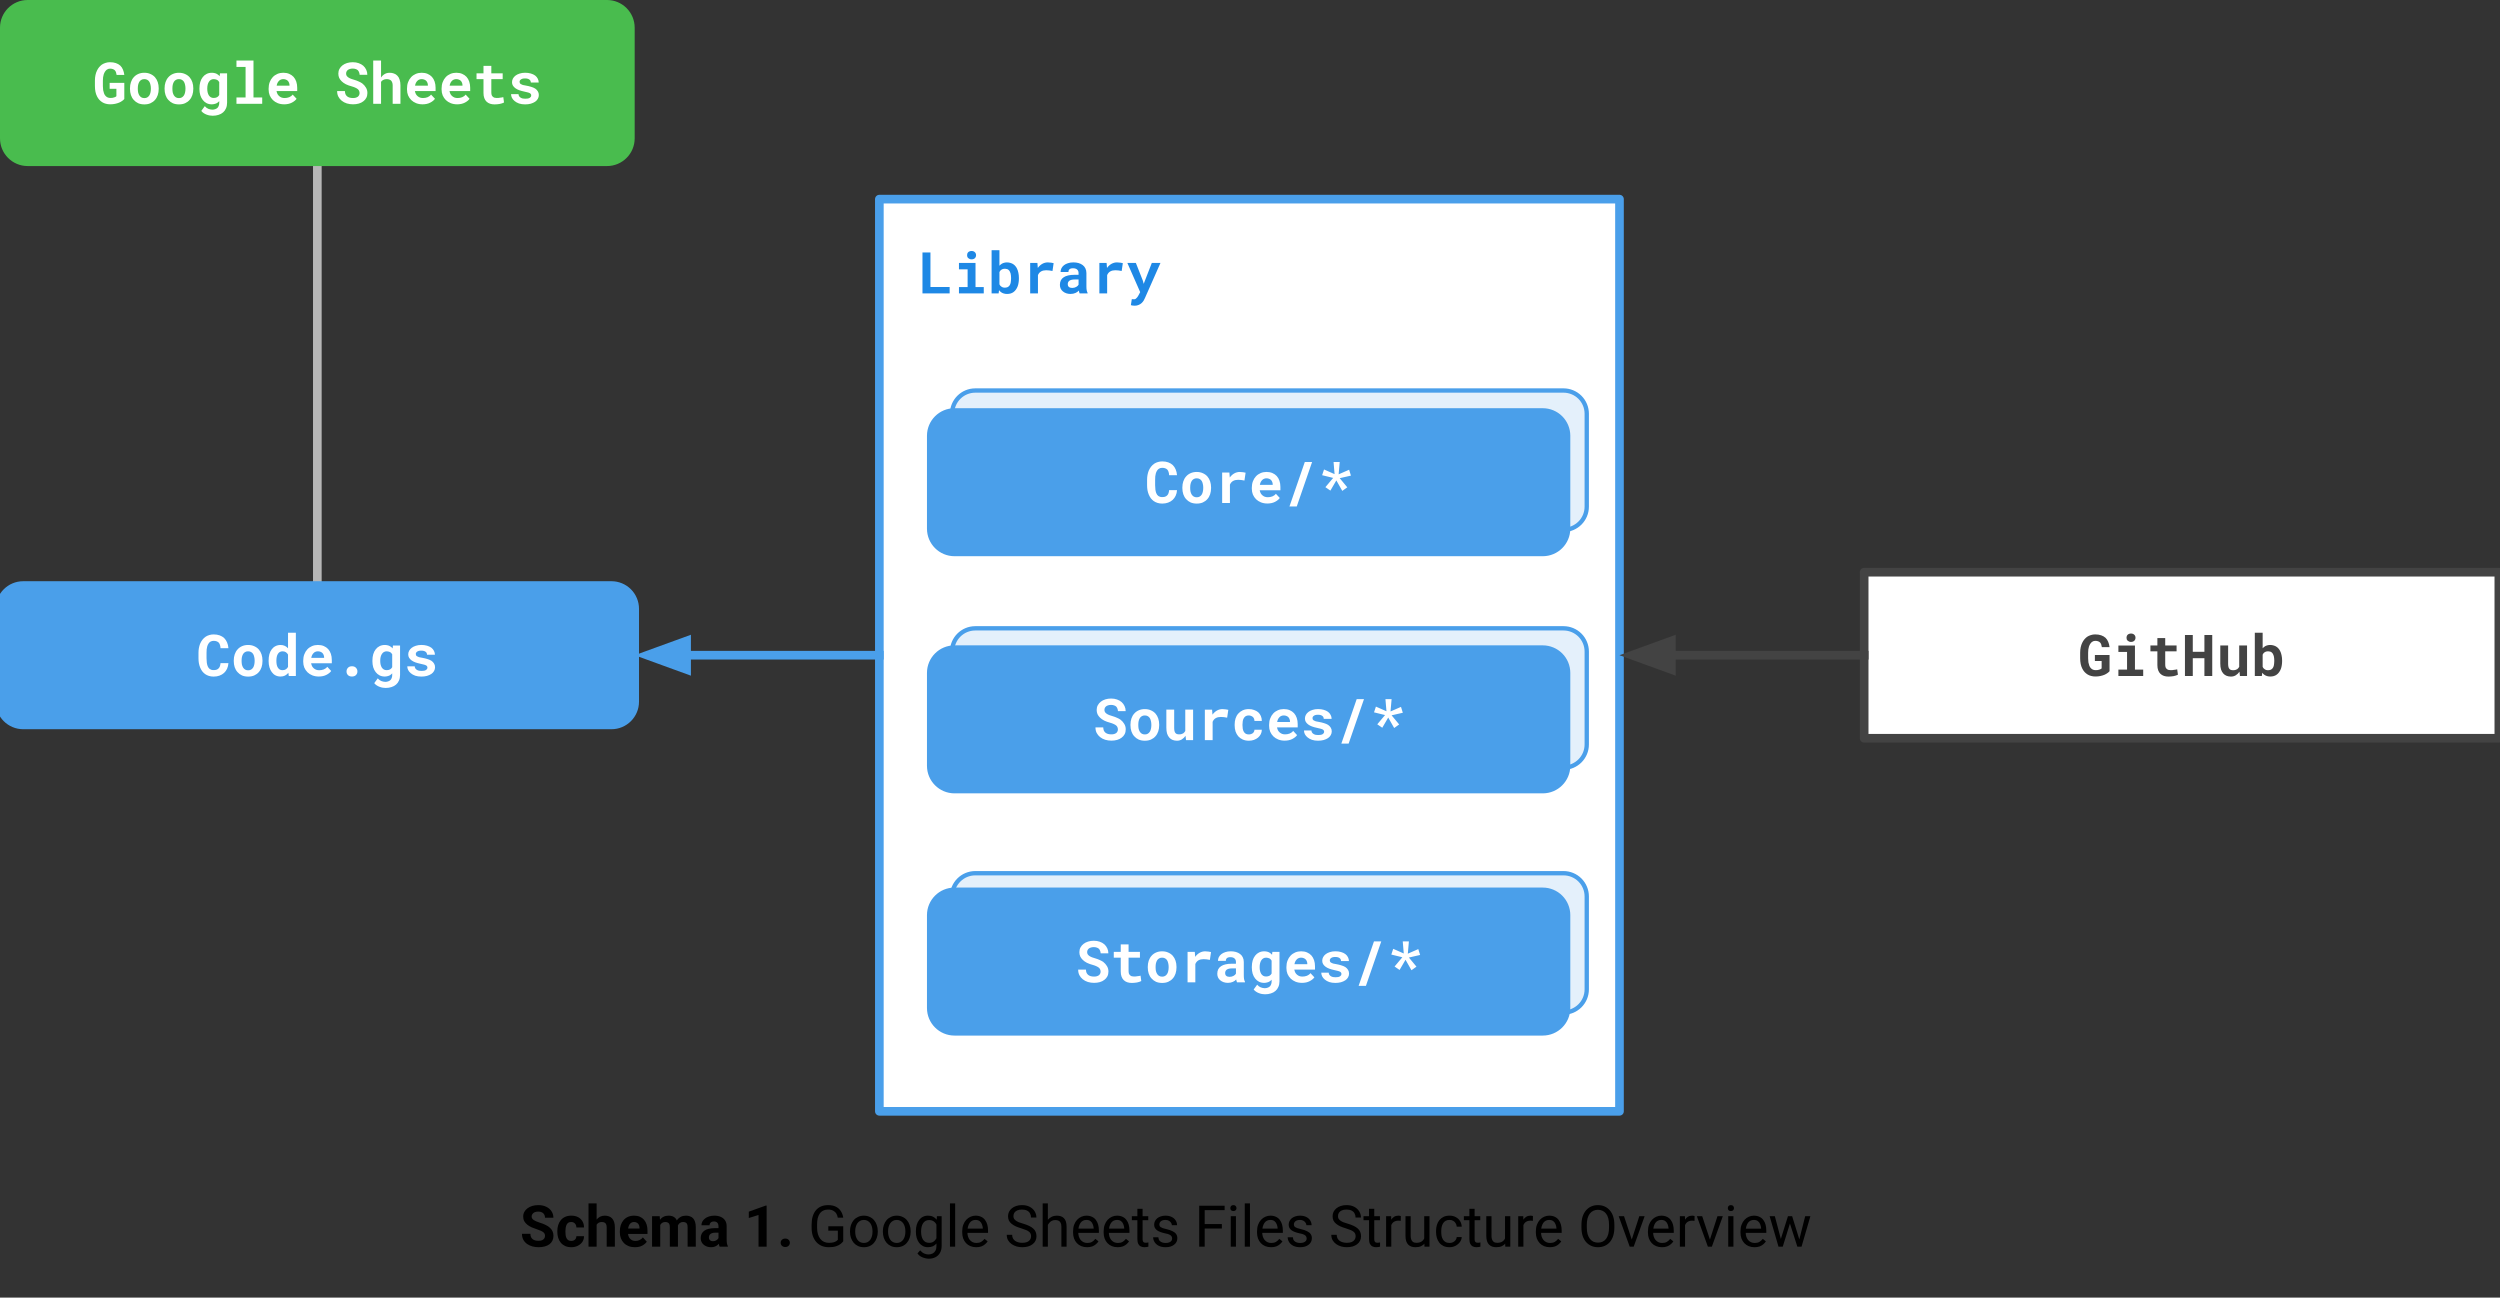 <svg version="1.1" viewBox="0.0 0.0 578.0 300.0" fill="none" stroke="none" stroke-linecap="square" stroke-miterlimit="10" xmlns:xlink="http://www.w3.org/1999/xlink" xmlns="http://www.w3.org/2000/svg"><rect x="0.0" y="0.0" width="578.0" height="300.0" fill="#333333" stroke="none"/><clipPath id="p.0"><path d="m0 0l1280.0 0l0 960.0l-1280.0 0l0 -960.0z" clip-rule="nonzero"/></clipPath><g clip-path="url(#p.0)"><path fill="#000000" fill-opacity="0.0" d="m0 0l1280.0 0l0 960.0l-1280.0 0z" fill-rule="evenodd"/><path fill="#ffffff" d="m203.307 46.038l171.118 0l0 210.898l-171.118 0z" fill-rule="evenodd"/><path stroke="#4a9fea" stroke-width="2.0" stroke-linejoin="round" stroke-linecap="butt" d="m203.307 46.038l171.118 0l0 210.898l-171.118 0z" fill-rule="evenodd"/><path fill="#1e88e5" d="m215.12 66.354l0 -7.984l-1.844 0l0 9.469l6.281 0l0 -1.484l-4.438 0zm6.592 -5.562l0 1.484l2.0 0l0 4.094l-2.0 0l0 1.469l5.734 0l0 -1.469l-1.906 0l0 -5.578l-3.828 0zm1.875 -1.797q0 0.203 0.062 0.391q0.078 0.172 0.219 0.297q0.141 0.125 0.328 0.203q0.188 0.078 0.422 0.078q0.484 0 0.766 -0.266q0.281 -0.281 0.281 -0.703q0 -0.422 -0.281 -0.688q-0.281 -0.281 -0.766 -0.281q-0.234 0 -0.422 0.078q-0.188 0.062 -0.328 0.188q-0.141 0.141 -0.219 0.328q-0.062 0.172 -0.062 0.375zm11.983 5.391l0 -0.125q0 -0.641 -0.125 -1.203q-0.109 -0.562 -0.344 -1.016q-0.141 -0.281 -0.344 -0.516q-0.188 -0.234 -0.438 -0.406q-0.297 -0.219 -0.688 -0.328q-0.375 -0.125 -0.828 -0.125q-0.328 0 -0.609 0.078q-0.281 0.062 -0.531 0.203q-0.156 0.078 -0.312 0.219q-0.156 0.125 -0.281 0.266l0 -3.594l-1.812 0l0 10.0l1.625 0l0.094 -0.75q0.109 0.141 0.234 0.266q0.125 0.125 0.266 0.219q0.266 0.188 0.594 0.281q0.344 0.109 0.75 0.109q0.453 0 0.828 -0.109q0.375 -0.109 0.672 -0.328q0.328 -0.234 0.562 -0.578q0.25 -0.344 0.406 -0.766q0.141 -0.375 0.203 -0.828q0.078 -0.453 0.078 -0.969zm-1.812 -0.125l0 0.125q0 0.281 -0.031 0.531q-0.016 0.25 -0.062 0.469q-0.062 0.297 -0.203 0.531q-0.125 0.219 -0.328 0.359q-0.141 0.109 -0.344 0.172q-0.188 0.062 -0.422 0.062q-0.281 0 -0.5 -0.062q-0.219 -0.078 -0.375 -0.203q-0.141 -0.094 -0.25 -0.219q-0.094 -0.141 -0.172 -0.297l0 -2.812q0.062 -0.125 0.125 -0.234q0.078 -0.109 0.156 -0.188q0.188 -0.172 0.422 -0.266q0.25 -0.094 0.578 -0.094q0.234 0 0.422 0.062q0.203 0.047 0.344 0.156q0.234 0.188 0.344 0.406q0.109 0.203 0.188 0.469q0.062 0.219 0.078 0.484q0.031 0.266 0.031 0.547zm8.514 -3.594q-0.703 0 -1.312 0.344q-0.594 0.344 -1.016 0.938l-0.016 -0.156l-0.078 -1.0l-1.672 0l0 7.047l1.797 0l0 -4.234q0.125 -0.297 0.312 -0.516q0.188 -0.219 0.453 -0.359q0.234 -0.125 0.516 -0.188q0.281 -0.062 0.625 -0.062q0.344 0 0.719 0.047q0.375 0.031 0.734 0.125l0.266 -1.812q-0.219 -0.062 -0.562 -0.109q-0.344 -0.062 -0.766 -0.062zm7.342 7.172l1.844 0l0 -0.109q-0.141 -0.266 -0.219 -0.641q-0.062 -0.375 -0.062 -0.938l0 -3.016q0 -0.609 -0.234 -1.078q-0.219 -0.469 -0.625 -0.766q-0.406 -0.312 -0.953 -0.469q-0.547 -0.156 -1.188 -0.156q-0.719 0 -1.266 0.188q-0.547 0.172 -0.922 0.469q-0.391 0.312 -0.594 0.719q-0.188 0.406 -0.188 0.844l1.812 0q0 -0.188 0.047 -0.344q0.062 -0.156 0.172 -0.266q0.141 -0.125 0.344 -0.188q0.203 -0.062 0.5 -0.062q0.312 0 0.562 0.078q0.25 0.078 0.406 0.234q0.156 0.141 0.234 0.344q0.078 0.188 0.078 0.438l0 0.422l-1.016 0q-0.766 0 -1.375 0.141q-0.609 0.141 -1.016 0.406q-0.453 0.281 -0.688 0.734q-0.219 0.453 -0.219 1.047q0 0.453 0.172 0.844q0.188 0.391 0.516 0.656q0.328 0.281 0.781 0.438q0.453 0.156 0.984 0.156q0.344 0 0.625 -0.062q0.281 -0.062 0.531 -0.172q0.234 -0.094 0.422 -0.234q0.203 -0.156 0.344 -0.312q0.031 0.188 0.078 0.359q0.047 0.172 0.109 0.297zm-1.719 -1.266q-0.25 0 -0.453 -0.062q-0.188 -0.062 -0.312 -0.172q-0.141 -0.109 -0.203 -0.266q-0.062 -0.156 -0.062 -0.344q0 -0.25 0.078 -0.453q0.094 -0.203 0.281 -0.359q0.203 -0.141 0.5 -0.219q0.297 -0.078 0.719 -0.078l0.922 0l0 1.203q-0.078 0.141 -0.219 0.281q-0.125 0.125 -0.328 0.234q-0.188 0.094 -0.422 0.172q-0.234 0.062 -0.5 0.062zm10.373 -5.906q-0.703 0 -1.312 0.344q-0.594 0.344 -1.016 0.938l-0.016 -0.156l-0.078 -1.0l-1.672 0l0 7.047l1.797 0l0 -4.234q0.125 -0.297 0.312 -0.516q0.188 -0.219 0.453 -0.359q0.234 -0.125 0.516 -0.188q0.281 -0.062 0.625 -0.062q0.344 0 0.719 0.047q0.375 0.031 0.734 0.125l0.266 -1.812q-0.219 -0.062 -0.562 -0.109q-0.344 -0.062 -0.766 -0.062zm4.061 10.016q0.547 0 0.938 -0.188q0.406 -0.172 0.688 -0.438q0.281 -0.266 0.469 -0.578q0.188 -0.312 0.297 -0.594l3.578 -8.094l-2.0 0l-1.609 4.141l-0.266 0.703l-0.188 -0.719l-1.625 -4.125l-1.969 0l2.969 6.75l-0.406 0.766q-0.078 0.156 -0.141 0.234q-0.047 0.078 -0.172 0.234q-0.109 0.156 -0.281 0.281q-0.172 0.141 -0.375 0.141q-0.109 0 -0.281 -0.016q-0.172 -0.016 -0.281 -0.016l-0.219 1.391q0.234 0.062 0.422 0.094q0.188 0.031 0.453 0.031z" fill-rule="nonzero"/><path fill="#e4f0fb" d="m220.117 150.639l0 0c0 -2.966 2.404 -5.37 5.37 -5.37l136 0c1.424 0 2.79 0.566 3.797 1.573c1.007 1.007 1.573 2.373 1.573 3.797l0 21.48c0 2.966 -2.404 5.37 -5.37 5.37l-136 0c-2.966 0 -5.37 -2.404 -5.37 -5.37z" fill-rule="evenodd"/><path stroke="#4a9fea" stroke-width="1.0" stroke-linejoin="round" stroke-linecap="butt" d="m220.117 150.639l0 0c0 -2.966 2.404 -5.37 5.37 -5.37l136 0c1.424 0 2.79 0.566 3.797 1.573c1.007 1.007 1.573 2.373 1.573 3.797l0 21.48c0 2.966 -2.404 5.37 -5.37 5.37l-136 0c-2.966 0 -5.37 -2.404 -5.37 -5.37z" fill-rule="evenodd"/><path fill="#e4f0fb" d="m220.117 95.657l0 0c0 -2.966 2.404 -5.37 5.37 -5.37l136 0c1.424 0 2.79 0.566 3.797 1.573c1.007 1.007 1.573 2.373 1.573 3.797l0 21.48c0 2.966 -2.404 5.37 -5.37 5.37l-136 0c-2.966 0 -5.37 -2.404 -5.37 -5.37z" fill-rule="evenodd"/><path stroke="#4a9fea" stroke-width="1.0" stroke-linejoin="round" stroke-linecap="butt" d="m220.117 95.657l0 0c0 -2.966 2.404 -5.37 5.37 -5.37l136 0c1.424 0 2.79 0.566 3.797 1.573c1.007 1.007 1.573 2.373 1.573 3.797l0 21.48c0 2.966 -2.404 5.37 -5.37 5.37l-136 0c-2.966 0 -5.37 -2.404 -5.37 -5.37z" fill-rule="evenodd"/><path fill="#000000" fill-opacity="0.0" d="m73.369 38.392l0 96.976" fill-rule="evenodd"/><path stroke="#b7b7b7" stroke-width="2.0" stroke-linejoin="round" stroke-linecap="butt" d="m73.369 38.392l0 96.976" fill-rule="evenodd"/><path fill="#49bc4e" d="m-0.001 6.398l0 0c0 -3.534 2.865 -6.399 6.399 -6.399l133.942 0c1.697 0 3.325 0.674 4.525 1.874c1.2 1.2 1.874 2.828 1.874 4.525l0 25.596c0 3.534 -2.865 6.399 -6.399 6.399l-133.942 0c-3.534 0 -6.399 -2.865 -6.399 -6.399z" fill-rule="evenodd"/><path fill="#ffffff" d="m28.74 22.886l0 -3.734l-3.391 0l0 1.375l1.562 0l0 1.719q-0.078 0.078 -0.219 0.156q-0.125 0.078 -0.312 0.125q-0.188 0.062 -0.391 0.094q-0.203 0.031 -0.422 0.031q-0.359 0 -0.641 -0.109q-0.266 -0.109 -0.469 -0.312q-0.125 -0.125 -0.234 -0.281q-0.094 -0.172 -0.172 -0.359q-0.125 -0.328 -0.203 -0.75q-0.062 -0.422 -0.062 -0.938l0 -1.297q0 -0.406 0.047 -0.75q0.047 -0.359 0.141 -0.641q0.125 -0.375 0.297 -0.641q0.188 -0.281 0.406 -0.453q0.172 -0.125 0.359 -0.188q0.203 -0.062 0.406 -0.062q0.375 0 0.656 0.109q0.281 0.094 0.469 0.297q0.156 0.172 0.25 0.438q0.094 0.266 0.141 0.609l1.781 0q-0.078 -0.672 -0.312 -1.219q-0.219 -0.547 -0.625 -0.938q-0.422 -0.375 -1.016 -0.578q-0.594 -0.203 -1.391 -0.203q-0.516 0 -0.984 0.156q-0.469 0.141 -0.875 0.406q-0.328 0.25 -0.625 0.594q-0.281 0.344 -0.484 0.766q-0.234 0.469 -0.359 1.062q-0.125 0.578 -0.125 1.25l0 1.281q0 0.719 0.125 1.328q0.125 0.594 0.375 1.078q0.219 0.438 0.531 0.781q0.312 0.328 0.688 0.562q0.375 0.234 0.828 0.344q0.469 0.125 0.984 0.125q0.609 0 1.125 -0.109q0.516 -0.109 0.938 -0.281q0.422 -0.188 0.719 -0.406q0.312 -0.219 0.484 -0.438zm1.311 -2.469l0 0.125q0 0.781 0.219 1.438q0.219 0.656 0.656 1.125q0.422 0.484 1.031 0.766q0.625 0.266 1.422 0.266q0.797 0 1.406 -0.266q0.625 -0.281 1.047 -0.766q0.422 -0.469 0.641 -1.125q0.219 -0.656 0.219 -1.438l0 -0.125q0 -0.781 -0.219 -1.422q-0.219 -0.656 -0.641 -1.141q-0.438 -0.484 -1.062 -0.75q-0.609 -0.281 -1.406 -0.281q-0.781 0 -1.406 0.281q-0.609 0.266 -1.031 0.75q-0.438 0.484 -0.656 1.141q-0.219 0.641 -0.219 1.422zm1.812 0.125l0 -0.125q0 -0.438 0.078 -0.812q0.094 -0.391 0.266 -0.688q0.188 -0.297 0.469 -0.453q0.281 -0.172 0.688 -0.172q0.422 0 0.703 0.172q0.281 0.156 0.469 0.453q0.172 0.297 0.25 0.688q0.094 0.375 0.094 0.812l0 0.125q0 0.453 -0.094 0.844q-0.078 0.375 -0.25 0.656q-0.188 0.297 -0.469 0.469q-0.281 0.172 -0.688 0.172q-0.406 0 -0.703 -0.172q-0.281 -0.172 -0.469 -0.469q-0.172 -0.281 -0.266 -0.656q-0.078 -0.391 -0.078 -0.844zm6.186 -0.125l0 0.125q0 0.781 0.219 1.438q0.219 0.656 0.656 1.125q0.422 0.484 1.031 0.766q0.625 0.266 1.422 0.266q0.797 0 1.406 -0.266q0.625 -0.281 1.047 -0.766q0.422 -0.469 0.641 -1.125q0.219 -0.656 0.219 -1.438l0 -0.125q0 -0.781 -0.219 -1.422q-0.219 -0.656 -0.641 -1.141q-0.438 -0.484 -1.062 -0.75q-0.609 -0.281 -1.406 -0.281q-0.781 0 -1.406 0.281q-0.609 0.266 -1.031 0.75q-0.438 0.484 -0.656 1.141q-0.219 0.641 -0.219 1.422zm1.812 0.125l0 -0.125q0 -0.438 0.078 -0.812q0.094 -0.391 0.266 -0.688q0.188 -0.297 0.469 -0.453q0.281 -0.172 0.688 -0.172q0.422 0 0.703 0.172q0.281 0.156 0.469 0.453q0.172 0.297 0.25 0.688q0.094 0.375 0.094 0.812l0 0.125q0 0.453 -0.094 0.844q-0.078 0.375 -0.25 0.656q-0.188 0.297 -0.469 0.469q-0.281 0.172 -0.688 0.172q-0.406 0 -0.703 -0.172q-0.281 -0.172 -0.469 -0.469q-0.172 -0.281 -0.266 -0.656q-0.078 -0.391 -0.078 -0.844zm6.248 -0.125l0 0.141q0 0.766 0.188 1.422q0.203 0.656 0.578 1.125q0.375 0.484 0.891 0.75q0.531 0.266 1.188 0.266q0.328 0 0.609 -0.078q0.297 -0.062 0.547 -0.188q0.156 -0.094 0.297 -0.203q0.156 -0.125 0.281 -0.266l0 0.406q0 0.359 -0.109 0.641q-0.094 0.281 -0.281 0.484q-0.203 0.203 -0.516 0.312q-0.312 0.125 -0.703 0.125q-0.25 0 -0.484 -0.062q-0.234 -0.047 -0.453 -0.141q-0.219 -0.094 -0.422 -0.25q-0.203 -0.156 -0.375 -0.359l-0.812 1.109q0.234 0.297 0.547 0.5q0.328 0.219 0.672 0.344q0.359 0.141 0.719 0.203q0.375 0.062 0.688 0.062q0.75 0 1.359 -0.203q0.625 -0.188 1.062 -0.578q0.438 -0.375 0.672 -0.938q0.25 -0.562 0.25 -1.281l0 -6.812l-1.641 0l-0.078 0.672q-0.125 -0.156 -0.281 -0.281q-0.156 -0.141 -0.344 -0.234q-0.234 -0.141 -0.531 -0.203q-0.297 -0.078 -0.656 -0.078q-0.672 0 -1.203 0.266q-0.516 0.25 -0.891 0.734q-0.375 0.469 -0.578 1.141q-0.188 0.656 -0.188 1.453zm1.812 0.141l0 -0.141q0 -0.438 0.094 -0.828q0.094 -0.391 0.281 -0.672q0.188 -0.297 0.453 -0.453q0.281 -0.172 0.672 -0.172q0.203 0 0.375 0.047q0.188 0.031 0.344 0.109q0.172 0.078 0.312 0.219q0.141 0.141 0.234 0.312l0 2.984q-0.094 0.156 -0.219 0.297q-0.125 0.125 -0.281 0.219q-0.156 0.078 -0.359 0.125q-0.188 0.047 -0.422 0.047q-0.375 0 -0.656 -0.156q-0.281 -0.172 -0.469 -0.453q-0.172 -0.281 -0.266 -0.656q-0.094 -0.391 -0.094 -0.828zm6.748 -6.562l0 1.484l2.109 0l0 7.047l-2.109 0l0 1.469l5.953 0l0 -1.469l-2.016 0l0 -8.531l-3.938 0zm11.029 10.125q1.031 0 1.781 -0.391q0.75 -0.391 1.094 -0.891l-0.906 -0.969q-0.312 0.406 -0.812 0.609q-0.5 0.188 -1.047 0.188q-0.375 0 -0.703 -0.109q-0.312 -0.125 -0.547 -0.328q-0.25 -0.219 -0.391 -0.469q-0.141 -0.266 -0.234 -0.688l0 -0.016l4.781 0l0 -0.766q0 -0.781 -0.219 -1.422q-0.219 -0.641 -0.625 -1.094q-0.422 -0.453 -1.016 -0.703q-0.594 -0.25 -1.359 -0.25q-0.734 0 -1.359 0.266q-0.625 0.266 -1.078 0.75q-0.453 0.484 -0.703 1.156q-0.25 0.656 -0.25 1.469l0 0.25q0 0.719 0.25 1.344q0.266 0.609 0.734 1.078q0.469 0.453 1.125 0.719q0.672 0.266 1.484 0.266zm-0.203 -5.828q0.344 0 0.594 0.109q0.266 0.094 0.453 0.281q0.188 0.188 0.281 0.453q0.109 0.25 0.109 0.531l0 0.141l-2.969 0q0.062 -0.344 0.187 -0.625q0.141 -0.281 0.344 -0.484q0.188 -0.203 0.438 -0.297q0.25 -0.109 0.562 -0.109zm17.637 3.234q0 0.25 -0.109 0.469q-0.094 0.203 -0.281 0.359q-0.203 0.141 -0.484 0.234q-0.281 0.078 -0.641 0.078q-0.422 0 -0.766 -0.094q-0.328 -0.094 -0.578 -0.281q-0.25 -0.203 -0.391 -0.5q-0.125 -0.312 -0.141 -0.734l-1.797 0q0 0.734 0.281 1.281q0.281 0.547 0.781 0.953q0.5 0.406 1.188 0.625q0.703 0.203 1.422 0.203q0.719 0 1.328 -0.172q0.609 -0.172 1.047 -0.516q0.453 -0.328 0.703 -0.812q0.25 -0.484 0.25 -1.109q0 -0.719 -0.344 -1.266q-0.328 -0.562 -0.875 -0.984q-0.375 -0.25 -0.828 -0.438q-0.438 -0.203 -0.922 -0.344q-0.453 -0.125 -0.828 -0.266q-0.359 -0.141 -0.609 -0.312q-0.25 -0.172 -0.391 -0.391q-0.125 -0.219 -0.125 -0.484q0 -0.25 0.094 -0.469q0.109 -0.219 0.297 -0.375q0.203 -0.156 0.484 -0.234q0.281 -0.094 0.641 -0.094q0.406 0 0.703 0.109q0.297 0.094 0.5 0.281q0.188 0.203 0.281 0.469q0.109 0.266 0.125 0.578l1.781 0q0 -0.625 -0.25 -1.156q-0.25 -0.547 -0.688 -0.938q-0.438 -0.375 -1.062 -0.594q-0.609 -0.219 -1.359 -0.219q-0.703 0 -1.328 0.188q-0.609 0.188 -1.047 0.531q-0.453 0.344 -0.719 0.844q-0.25 0.484 -0.25 1.078q0 0.516 0.188 0.969q0.203 0.438 0.578 0.797q0.375 0.375 0.969 0.688q0.609 0.297 1.391 0.5q0.5 0.141 0.844 0.312q0.344 0.156 0.562 0.344q0.203 0.188 0.281 0.406q0.094 0.219 0.094 0.484zm4.967 -3.609l0 -3.922l-1.812 0l0 10.0l1.812 0l0 -5.078q0.094 -0.141 0.219 -0.25q0.125 -0.109 0.281 -0.188q0.172 -0.094 0.375 -0.141q0.219 -0.047 0.453 -0.047q0.312 0 0.562 0.094q0.25 0.078 0.422 0.234q0.172 0.172 0.266 0.453q0.109 0.266 0.109 0.641l0 4.281l1.797 0l0 -4.266q0 -0.766 -0.188 -1.312q-0.172 -0.562 -0.516 -0.906q-0.328 -0.359 -0.797 -0.516q-0.453 -0.172 -1.0 -0.172q-0.391 0 -0.734 0.109q-0.328 0.109 -0.609 0.312q-0.172 0.125 -0.344 0.297q-0.172 0.172 -0.297 0.375zm9.592 6.203q1.031 0 1.781 -0.391q0.75 -0.391 1.094 -0.891l-0.906 -0.969q-0.312 0.406 -0.812 0.609q-0.5 0.188 -1.047 0.188q-0.375 0 -0.703 -0.109q-0.312 -0.125 -0.547 -0.328q-0.25 -0.219 -0.391 -0.469q-0.141 -0.266 -0.234 -0.688l0 -0.016l4.781 0l0 -0.766q0 -0.781 -0.219 -1.422q-0.219 -0.641 -0.625 -1.094q-0.422 -0.453 -1.016 -0.703q-0.594 -0.25 -1.359 -0.25q-0.734 0 -1.359 0.266q-0.625 0.266 -1.078 0.75q-0.453 0.484 -0.703 1.156q-0.25 0.656 -0.25 1.469l0 0.25q0 0.719 0.25 1.344q0.266 0.609 0.734 1.078q0.469 0.453 1.125 0.719q0.672 0.266 1.484 0.266zm-0.203 -5.828q0.344 0 0.594 0.109q0.266 0.094 0.453 0.281q0.188 0.188 0.281 0.453q0.109 0.25 0.109 0.531l0 0.141l-2.969 0q0.062 -0.344 0.188 -0.625q0.141 -0.281 0.344 -0.484q0.188 -0.203 0.438 -0.297q0.25 -0.109 0.562 -0.109zm8.201 5.828q1.031 0 1.781 -0.391q0.75 -0.391 1.094 -0.891l-0.906 -0.969q-0.312 0.406 -0.812 0.609q-0.5 0.188 -1.047 0.188q-0.375 0 -0.703 -0.109q-0.312 -0.125 -0.547 -0.328q-0.25 -0.219 -0.391 -0.469q-0.141 -0.266 -0.234 -0.688l0 -0.016l4.781 0l0 -0.766q0 -0.781 -0.219 -1.422q-0.219 -0.641 -0.625 -1.094q-0.422 -0.453 -1.016 -0.703q-0.594 -0.25 -1.359 -0.25q-0.734 0 -1.359 0.266q-0.625 0.266 -1.078 0.75q-0.453 0.484 -0.703 1.156q-0.25 0.656 -0.25 1.469l0 0.25q0 0.719 0.25 1.344q0.266 0.609 0.734 1.078q0.469 0.453 1.125 0.719q0.672 0.266 1.484 0.266zm-0.203 -5.828q0.344 0 0.594 0.109q0.266 0.094 0.453 0.281q0.188 0.188 0.281 0.453q0.109 0.25 0.109 0.531l0 0.141l-2.969 0q0.062 -0.344 0.188 -0.625q0.141 -0.281 0.344 -0.484q0.188 -0.203 0.438 -0.297q0.25 -0.109 0.562 -0.109zm8.108 -3.062l-1.812 0l0 1.719l-1.609 0l0 1.344l1.609 0l0 3.203q0 0.688 0.188 1.188q0.188 0.5 0.516 0.812q0.344 0.328 0.812 0.484q0.469 0.156 1.047 0.156q0.297 0 0.609 -0.031q0.312 -0.031 0.594 -0.078q0.281 -0.062 0.531 -0.141q0.266 -0.078 0.453 -0.188l-0.172 -1.25q-0.125 0.031 -0.297 0.078q-0.172 0.031 -0.375 0.047q-0.203 0.031 -0.422 0.062q-0.219 0.016 -0.422 0.016q-0.281 0 -0.516 -0.062q-0.234 -0.078 -0.391 -0.234q-0.172 -0.141 -0.266 -0.391q-0.078 -0.266 -0.078 -0.656l0 -3.016l2.625 0l0 -1.344l-2.625 0l0 -1.719zm9.217 6.828q0 0.172 -0.078 0.312q-0.078 0.125 -0.234 0.234q-0.172 0.109 -0.438 0.172q-0.266 0.047 -0.609 0.047q-0.297 0 -0.578 -0.047q-0.281 -0.062 -0.484 -0.188q-0.219 -0.125 -0.359 -0.328q-0.141 -0.219 -0.156 -0.5l-1.719 0q0 0.438 0.203 0.859q0.219 0.422 0.625 0.75q0.406 0.344 1.016 0.562q0.609 0.203 1.406 0.203q0.719 0 1.297 -0.156q0.594 -0.172 1.016 -0.453q0.406 -0.281 0.625 -0.672q0.234 -0.406 0.234 -0.875q0 -0.5 -0.234 -0.859q-0.219 -0.375 -0.609 -0.641q-0.406 -0.25 -0.953 -0.406q-0.547 -0.172 -1.172 -0.281q-0.453 -0.062 -0.734 -0.141q-0.281 -0.094 -0.453 -0.203q-0.172 -0.109 -0.234 -0.234q-0.062 -0.141 -0.062 -0.297q0 -0.156 0.078 -0.297q0.078 -0.141 0.219 -0.234q0.156 -0.125 0.391 -0.188q0.25 -0.062 0.594 -0.062q0.391 0 0.656 0.094q0.281 0.094 0.438 0.266q0.125 0.125 0.172 0.281q0.062 0.141 0.062 0.312l1.812 0q0 -0.484 -0.219 -0.891q-0.203 -0.422 -0.609 -0.734q-0.406 -0.297 -1.0 -0.469q-0.578 -0.172 -1.312 -0.172q-0.703 0 -1.266 0.188q-0.562 0.172 -0.953 0.469q-0.391 0.297 -0.609 0.703q-0.203 0.391 -0.203 0.828q0 0.438 0.203 0.781q0.219 0.344 0.578 0.609q0.359 0.266 0.875 0.453q0.516 0.188 1.125 0.312q0.484 0.094 0.797 0.188q0.328 0.078 0.531 0.188q0.188 0.109 0.25 0.234q0.078 0.125 0.078 0.281z" fill-rule="nonzero"/><path fill="#4a9fea" d="m-0.001 140.747l0 0c0 -2.966 2.404 -5.37 5.37 -5.37l136 0c1.424 0 2.79 0.566 3.797 1.573c1.007 1.007 1.573 2.373 1.573 3.797l0 21.48c0 2.966 -2.404 5.37 -5.37 5.37l-136 0c-2.966 0 -5.37 -2.404 -5.37 -5.37z" fill-rule="evenodd"/><path stroke="#4a9fea" stroke-width="2.0" stroke-linejoin="round" stroke-linecap="butt" d="m-0.001 140.747l0 0c0 -2.966 2.404 -5.37 5.37 -5.37l136 0c1.424 0 2.79 0.566 3.797 1.573c1.007 1.007 1.573 2.373 1.573 3.797l0 21.48c0 2.966 -2.404 5.37 -5.37 5.37l-136 0c-2.966 0 -5.37 -2.404 -5.37 -5.37z" fill-rule="evenodd"/><path fill="#ffffff" d="m52.813 153.319l-1.828 0q-0.031 0.438 -0.156 0.75q-0.109 0.297 -0.312 0.484q-0.203 0.203 -0.5 0.297q-0.281 0.078 -0.625 0.078q-0.281 0 -0.5 -0.062q-0.203 -0.062 -0.391 -0.188q-0.156 -0.109 -0.281 -0.281q-0.125 -0.188 -0.219 -0.406q-0.125 -0.344 -0.188 -0.781q-0.062 -0.453 -0.062 -1.016l0 -1.281q0 -0.422 0.031 -0.781q0.047 -0.359 0.125 -0.656q0.109 -0.391 0.297 -0.672q0.188 -0.297 0.453 -0.453q0.156 -0.094 0.344 -0.141q0.188 -0.047 0.391 -0.047q0.406 0 0.688 0.109q0.297 0.109 0.5 0.312q0.188 0.219 0.281 0.547q0.109 0.312 0.125 0.734l1.828 0q-0.062 -0.75 -0.312 -1.328q-0.25 -0.594 -0.672 -1.016q-0.438 -0.406 -1.047 -0.625q-0.609 -0.219 -1.391 -0.219q-0.516 0 -0.984 0.141q-0.453 0.125 -0.844 0.375q-0.422 0.281 -0.766 0.719q-0.328 0.422 -0.547 0.953q-0.172 0.453 -0.266 0.969q-0.094 0.516 -0.094 1.078l0 1.281q0 0.609 0.094 1.156q0.109 0.547 0.297 1.0q0.188 0.453 0.469 0.844q0.297 0.375 0.656 0.641q0.391 0.281 0.891 0.438q0.5 0.156 1.094 0.156q0.734 0 1.344 -0.219q0.609 -0.219 1.062 -0.625q0.438 -0.406 0.703 -0.969q0.266 -0.578 0.312 -1.297zm1.233 -0.609l0 0.125q0 0.781 0.219 1.438q0.219 0.656 0.656 1.125q0.422 0.484 1.031 0.766q0.625 0.266 1.422 0.266q0.797 0 1.406 -0.266q0.625 -0.281 1.047 -0.766q0.422 -0.469 0.641 -1.125q0.219 -0.656 0.219 -1.438l0 -0.125q0 -0.781 -0.219 -1.422q-0.219 -0.656 -0.641 -1.141q-0.438 -0.484 -1.062 -0.75q-0.609 -0.281 -1.406 -0.281q-0.781 0 -1.406 0.281q-0.609 0.266 -1.031 0.75q-0.438 0.484 -0.656 1.141q-0.219 0.641 -0.219 1.422zm1.812 0.125l0 -0.125q0 -0.438 0.078 -0.812q0.094 -0.391 0.266 -0.688q0.188 -0.297 0.469 -0.453q0.281 -0.172 0.688 -0.172q0.422 0 0.703 0.172q0.281 0.156 0.469 0.453q0.172 0.297 0.25 0.688q0.094 0.375 0.094 0.812l0 0.125q0 0.453 -0.094 0.844q-0.078 0.375 -0.25 0.656q-0.188 0.297 -0.469 0.469q-0.281 0.172 -0.688 0.172q-0.406 0 -0.703 -0.172q-0.281 -0.172 -0.469 -0.469q-0.172 -0.281 -0.266 -0.656q-0.078 -0.391 -0.078 -0.844zm6.248 -0.125l0 0.141q0 0.766 0.188 1.422q0.188 0.656 0.547 1.125q0.344 0.484 0.859 0.75q0.516 0.266 1.156 0.266q0.594 0 1.031 -0.219q0.453 -0.234 0.781 -0.641l0.094 0.734l1.641 0l0 -10.0l-1.812 0l0 3.594q-0.328 -0.375 -0.75 -0.562q-0.422 -0.203 -0.969 -0.203q-0.656 0 -1.172 0.266q-0.516 0.25 -0.875 0.734q-0.359 0.469 -0.547 1.141q-0.172 0.656 -0.172 1.453zm1.797 0.141l0 -0.141q0 -0.438 0.078 -0.828q0.078 -0.391 0.25 -0.672q0.172 -0.297 0.438 -0.453q0.281 -0.172 0.656 -0.172q0.469 0 0.766 0.203q0.312 0.203 0.5 0.547l0 2.859q-0.188 0.344 -0.5 0.547q-0.312 0.203 -0.781 0.203q-0.375 0 -0.641 -0.156q-0.266 -0.172 -0.438 -0.453q-0.172 -0.281 -0.25 -0.656q-0.078 -0.391 -0.078 -0.828zm9.795 3.562q1.031 0 1.781 -0.391q0.75 -0.391 1.094 -0.891l-0.906 -0.969q-0.312 0.406 -0.812 0.609q-0.5 0.188 -1.047 0.188q-0.375 0 -0.703 -0.109q-0.312 -0.125 -0.547 -0.328q-0.25 -0.219 -0.391 -0.469q-0.141 -0.266 -0.234 -0.688l0 -0.016l4.781 0l0 -0.766q0 -0.781 -0.219 -1.422q-0.219 -0.641 -0.625 -1.094q-0.422 -0.453 -1.016 -0.703q-0.594 -0.25 -1.359 -0.25q-0.734 0 -1.359 0.266q-0.625 0.266 -1.078 0.75q-0.453 0.484 -0.703 1.156q-0.25 0.656 -0.25 1.469l0 0.25q0 0.719 0.25 1.344q0.266 0.609 0.734 1.078q0.469 0.453 1.125 0.719q0.672 0.266 1.484 0.266zm-0.203 -5.828q0.344 0 0.594 0.109q0.266 0.094 0.453 0.281q0.188 0.188 0.281 0.453q0.109 0.25 0.109 0.531l0 0.141l-2.969 0q0.062 -0.344 0.188 -0.625q0.141 -0.281 0.344 -0.484q0.188 -0.203 0.438 -0.297q0.25 -0.109 0.562 -0.109zm6.623 4.656q0 0.5 0.328 0.844q0.344 0.328 0.922 0.328q0.578 0 0.922 -0.328q0.344 -0.344 0.344 -0.844q0 -0.516 -0.344 -0.859q-0.328 -0.344 -0.922 -0.344q-0.594 0 -0.922 0.359q-0.328 0.344 -0.328 0.844zm5.983 -2.531l0 0.141q0 0.766 0.188 1.422q0.203 0.656 0.578 1.125q0.375 0.484 0.891 0.75q0.531 0.266 1.188 0.266q0.328 0 0.609 -0.078q0.297 -0.062 0.547 -0.188q0.156 -0.094 0.297 -0.203q0.156 -0.125 0.281 -0.266l0 0.406q0 0.359 -0.109 0.641q-0.094 0.281 -0.281 0.484q-0.203 0.203 -0.516 0.312q-0.312 0.125 -0.703 0.125q-0.25 0 -0.484 -0.062q-0.234 -0.047 -0.453 -0.141q-0.219 -0.094 -0.422 -0.25q-0.203 -0.156 -0.375 -0.359l-0.812 1.109q0.234 0.297 0.547 0.5q0.328 0.219 0.672 0.344q0.359 0.141 0.719 0.203q0.375 0.062 0.688 0.062q0.75 0 1.359 -0.203q0.625 -0.188 1.062 -0.578q0.438 -0.375 0.672 -0.938q0.25 -0.562 0.25 -1.281l0 -6.812l-1.641 0l-0.078 0.672q-0.125 -0.156 -0.281 -0.281q-0.156 -0.141 -0.344 -0.234q-0.234 -0.141 -0.531 -0.203q-0.297 -0.078 -0.656 -0.078q-0.672 0 -1.203 0.266q-0.516 0.25 -0.891 0.734q-0.375 0.469 -0.578 1.141q-0.188 0.656 -0.188 1.453zm1.812 0.141l0 -0.141q0 -0.438 0.094 -0.828q0.094 -0.391 0.281 -0.672q0.188 -0.297 0.453 -0.453q0.281 -0.172 0.672 -0.172q0.203 0 0.375 0.047q0.188 0.031 0.344 0.109q0.172 0.078 0.312 0.219q0.141 0.141 0.234 0.312l0 2.984q-0.094 0.156 -0.219 0.297q-0.125 0.125 -0.281 0.219q-0.156 0.078 -0.359 0.125q-0.188 0.047 -0.422 0.047q-0.375 0 -0.656 -0.156q-0.281 -0.172 -0.469 -0.453q-0.172 -0.281 -0.266 -0.656q-0.094 -0.391 -0.094 -0.828zm10.904 1.5q0 0.172 -0.078 0.312q-0.078 0.125 -0.234 0.234q-0.172 0.109 -0.438 0.172q-0.266 0.047 -0.609 0.047q-0.297 0 -0.578 -0.047q-0.281 -0.062 -0.484 -0.188q-0.219 -0.125 -0.359 -0.328q-0.141 -0.219 -0.156 -0.5l-1.719 0q0 0.438 0.203 0.859q0.219 0.422 0.625 0.75q0.406 0.344 1.016 0.562q0.609 0.203 1.406 0.203q0.719 0 1.297 -0.156q0.594 -0.172 1.016 -0.453q0.406 -0.281 0.625 -0.672q0.234 -0.406 0.234 -0.875q0 -0.5 -0.234 -0.859q-0.219 -0.375 -0.609 -0.641q-0.406 -0.25 -0.953 -0.406q-0.547 -0.172 -1.172 -0.281q-0.453 -0.062 -0.734 -0.141q-0.281 -0.094 -0.453 -0.203q-0.172 -0.109 -0.234 -0.234q-0.062 -0.141 -0.062 -0.297q0 -0.156 0.078 -0.297q0.078 -0.141 0.219 -0.234q0.156 -0.125 0.391 -0.188q0.25 -0.062 0.594 -0.062q0.391 0 0.656 0.094q0.281 0.094 0.438 0.266q0.125 0.125 0.172 0.281q0.062 0.141 0.062 0.312l1.812 0q0 -0.484 -0.219 -0.891q-0.203 -0.422 -0.609 -0.734q-0.406 -0.297 -1.0 -0.469q-0.578 -0.172 -1.312 -0.172q-0.703 0 -1.266 0.188q-0.562 0.172 -0.953 0.469q-0.391 0.297 -0.609 0.703q-0.203 0.391 -0.203 0.828q0 0.438 0.203 0.781q0.219 0.344 0.578 0.609q0.359 0.266 0.875 0.453q0.516 0.188 1.125 0.312q0.484 0.094 0.797 0.188q0.328 0.078 0.531 0.188q0.188 0.109 0.25 0.234q0.078 0.125 0.078 0.281z" fill-rule="nonzero"/><path fill="#000000" fill-opacity="0.0" d="m203.307 151.487l-56.567 0" fill-rule="evenodd"/><path stroke="#4a9fea" stroke-width="2.0" stroke-linejoin="round" stroke-linecap="butt" d="m203.307 151.487l-44.567 0" fill-rule="evenodd"/><path fill="#4a9fea" stroke="#4a9fea" stroke-width="2.0" stroke-linecap="butt" d="m158.74 148.183l-9.076 3.303l9.076 3.303z" fill-rule="evenodd"/><path fill="#4a9fea" d="m215.315 100.747l0 0c0 -2.966 2.404 -5.37 5.37 -5.37l136 0c1.424 0 2.79 0.566 3.797 1.573c1.007 1.007 1.573 2.373 1.573 3.797l0 21.48c0 2.966 -2.404 5.37 -5.37 5.37l-136 0c-2.966 0 -5.37 -2.404 -5.37 -5.37z" fill-rule="evenodd"/><path stroke="#4a9fea" stroke-width="2.0" stroke-linejoin="round" stroke-linecap="butt" d="m215.315 100.747l0 0c0 -2.966 2.404 -5.37 5.37 -5.37l136 0c1.424 0 2.79 0.566 3.797 1.573c1.007 1.007 1.573 2.373 1.573 3.797l0 21.48c0 2.966 -2.404 5.37 -5.37 5.37l-136 0c-2.966 0 -5.37 -2.404 -5.37 -5.37z" fill-rule="evenodd"/><path fill="#ffffff" d="m272.128 113.319l-1.828 0q-0.031 0.438 -0.156 0.75q-0.109 0.297 -0.312 0.484q-0.203 0.203 -0.5 0.297q-0.281 0.078 -0.625 0.078q-0.281 0 -0.5 -0.062q-0.203 -0.062 -0.391 -0.188q-0.156 -0.109 -0.281 -0.281q-0.125 -0.188 -0.219 -0.406q-0.125 -0.344 -0.188 -0.781q-0.062 -0.453 -0.062 -1.016l0 -1.281q0 -0.422 0.031 -0.781q0.047 -0.359 0.125 -0.656q0.109 -0.391 0.297 -0.672q0.188 -0.297 0.453 -0.453q0.156 -0.094 0.344 -0.141q0.188 -0.047 0.391 -0.047q0.406 0 0.688 0.109q0.297 0.109 0.5 0.312q0.188 0.219 0.281 0.547q0.109 0.312 0.125 0.734l1.828 0q-0.062 -0.75 -0.312 -1.328q-0.25 -0.594 -0.672 -1.016q-0.438 -0.406 -1.047 -0.625q-0.609 -0.219 -1.391 -0.219q-0.516 0 -0.984 0.141q-0.453 0.125 -0.844 0.375q-0.422 0.281 -0.766 0.719q-0.328 0.422 -0.547 0.953q-0.172 0.453 -0.266 0.969q-0.094 0.516 -0.094 1.078l0 1.281q0 0.609 0.094 1.156q0.109 0.547 0.297 1.0q0.188 0.453 0.469 0.844q0.297 0.375 0.656 0.641q0.391 0.281 0.891 0.438q0.5 0.156 1.094 0.156q0.734 0 1.344 -0.219q0.609 -0.219 1.062 -0.625q0.438 -0.406 0.703 -0.969q0.266 -0.578 0.312 -1.297zm1.233 -0.609l0 0.125q0 0.781 0.219 1.438q0.219 0.656 0.656 1.125q0.422 0.484 1.031 0.766q0.625 0.266 1.422 0.266q0.797 0 1.406 -0.266q0.625 -0.281 1.047 -0.766q0.422 -0.469 0.641 -1.125q0.219 -0.656 0.219 -1.438l0 -0.125q0 -0.781 -0.219 -1.422q-0.219 -0.656 -0.641 -1.141q-0.438 -0.484 -1.062 -0.75q-0.609 -0.281 -1.406 -0.281q-0.781 0 -1.406 0.281q-0.609 0.266 -1.031 0.75q-0.438 0.484 -0.656 1.141q-0.219 0.641 -0.219 1.422zm1.812 0.125l0 -0.125q0 -0.438 0.078 -0.812q0.094 -0.391 0.266 -0.688q0.188 -0.297 0.469 -0.453q0.281 -0.172 0.688 -0.172q0.422 0 0.703 0.172q0.281 0.156 0.469 0.453q0.172 0.297 0.25 0.688q0.094 0.375 0.094 0.812l0 0.125q0 0.453 -0.094 0.844q-0.078 0.375 -0.25 0.656q-0.188 0.297 -0.469 0.469q-0.281 0.172 -0.688 0.172q-0.406 0 -0.703 -0.172q-0.281 -0.172 -0.469 -0.469q-0.172 -0.281 -0.266 -0.656q-0.078 -0.391 -0.078 -0.844zm11.483 -3.719q-0.703 0 -1.312 0.344q-0.594 0.344 -1.016 0.938l-0.016 -0.156l-0.078 -1.0l-1.672 0l0 7.047l1.797 0l0 -4.234q0.125 -0.297 0.312 -0.516q0.188 -0.219 0.453 -0.359q0.234 -0.125 0.516 -0.188q0.281 -0.062 0.625 -0.062q0.344 0 0.719 0.047q0.375 0.031 0.734 0.125l0.266 -1.812q-0.219 -0.062 -0.562 -0.109q-0.344 -0.062 -0.766 -0.062zm6.358 7.297q1.031 0 1.781 -0.391q0.75 -0.391 1.094 -0.891l-0.906 -0.969q-0.312 0.406 -0.812 0.609q-0.5 0.188 -1.047 0.188q-0.375 0 -0.703 -0.109q-0.312 -0.125 -0.547 -0.328q-0.25 -0.219 -0.391 -0.469q-0.141 -0.266 -0.234 -0.688l0 -0.016l4.781 0l0 -0.766q0 -0.781 -0.219 -1.422q-0.219 -0.641 -0.625 -1.094q-0.422 -0.453 -1.016 -0.703q-0.594 -0.25 -1.359 -0.25q-0.734 0 -1.359 0.266q-0.625 0.266 -1.078 0.75q-0.453 0.484 -0.703 1.156q-0.25 0.656 -0.25 1.469l0 0.25q0 0.719 0.25 1.344q0.266 0.609 0.734 1.078q0.469 0.453 1.125 0.719q0.672 0.266 1.484 0.266zm-0.203 -5.828q0.344 0 0.594 0.109q0.266 0.094 0.453 0.281q0.188 0.188 0.281 0.453q0.109 0.25 0.109 0.531l0 0.141l-2.969 0q0.062 -0.344 0.188 -0.625q0.141 -0.281 0.344 -0.484q0.188 -0.203 0.438 -0.297q0.25 -0.109 0.562 -0.109zm6.998 6.516l3.547 -10.281l-1.688 0l-3.547 10.281l1.688 0zm8.42 -6.609l-1.797 2.141l1.156 0.797l1.375 -2.359l1.375 2.422l1.156 -0.828l-1.75 -2.109l2.594 -0.594l-0.422 -1.359l-2.422 1.062l0.25 -2.844l-1.422 0l0.234 2.797l-2.438 -1.078l-0.438 1.328l2.547 0.625z" fill-rule="nonzero"/><path fill="#4a9fea" d="m215.315 155.575l0 0c0 -2.966 2.404 -5.37 5.37 -5.37l136 0c1.424 0 2.79 0.566 3.797 1.573c1.007 1.007 1.573 2.373 1.573 3.797l0 21.48c0 2.966 -2.404 5.37 -5.37 5.37l-136 0c-2.966 0 -5.37 -2.404 -5.37 -5.37z" fill-rule="evenodd"/><path stroke="#4a9fea" stroke-width="2.0" stroke-linejoin="round" stroke-linecap="butt" d="m215.315 155.575l0 0c0 -2.966 2.404 -5.37 5.37 -5.37l136 0c1.424 0 2.79 0.566 3.797 1.573c1.007 1.007 1.573 2.373 1.573 3.797l0 21.48c0 2.966 -2.404 5.37 -5.37 5.37l-136 0c-2.966 0 -5.37 -2.404 -5.37 -5.37z" fill-rule="evenodd"/><path fill="#ffffff" d="m258.459 168.646q0 0.25 -0.109 0.469q-0.094 0.203 -0.281 0.359q-0.203 0.141 -0.484 0.234q-0.281 0.078 -0.641 0.078q-0.422 0 -0.766 -0.094q-0.328 -0.094 -0.578 -0.281q-0.25 -0.203 -0.391 -0.5q-0.125 -0.312 -0.141 -0.734l-1.797 0q0 0.734 0.281 1.281q0.281 0.547 0.781 0.953q0.5 0.406 1.188 0.625q0.703 0.203 1.422 0.203q0.719 0 1.328 -0.172q0.609 -0.172 1.047 -0.516q0.453 -0.328 0.703 -0.812q0.25 -0.484 0.25 -1.109q0 -0.719 -0.344 -1.266q-0.328 -0.562 -0.875 -0.984q-0.375 -0.25 -0.828 -0.438q-0.438 -0.203 -0.922 -0.344q-0.453 -0.125 -0.828 -0.266q-0.359 -0.141 -0.609 -0.312q-0.25 -0.172 -0.391 -0.391q-0.125 -0.219 -0.125 -0.484q0 -0.25 0.094 -0.469q0.109 -0.219 0.297 -0.375q0.203 -0.156 0.484 -0.234q0.281 -0.094 0.641 -0.094q0.406 0 0.703 0.109q0.297 0.094 0.5 0.281q0.188 0.203 0.281 0.469q0.109 0.266 0.125 0.578l1.781 0q0 -0.625 -0.25 -1.156q-0.25 -0.547 -0.688 -0.938q-0.438 -0.375 -1.062 -0.594q-0.609 -0.219 -1.359 -0.219q-0.703 0 -1.328 0.188q-0.609 0.188 -1.047 0.531q-0.453 0.344 -0.719 0.844q-0.25 0.484 -0.25 1.078q0 0.516 0.188 0.969q0.203 0.438 0.578 0.797q0.375 0.375 0.969 0.688q0.609 0.297 1.391 0.5q0.5 0.141 0.844 0.312q0.344 0.156 0.562 0.344q0.203 0.188 0.281 0.406q0.094 0.219 0.094 0.484zm2.904 -1.109l0 0.125q0 0.781 0.219 1.438q0.219 0.656 0.656 1.125q0.422 0.484 1.031 0.766q0.625 0.266 1.422 0.266q0.797 0 1.406 -0.266q0.625 -0.281 1.047 -0.766q0.422 -0.469 0.641 -1.125q0.219 -0.656 0.219 -1.438l0 -0.125q0 -0.781 -0.219 -1.422q-0.219 -0.656 -0.641 -1.141q-0.438 -0.484 -1.062 -0.75q-0.609 -0.281 -1.406 -0.281q-0.781 0 -1.406 0.281q-0.609 0.266 -1.031 0.75q-0.438 0.484 -0.656 1.141q-0.219 0.641 -0.219 1.422zm1.812 0.125l0 -0.125q0 -0.438 0.078 -0.812q0.094 -0.391 0.266 -0.688q0.188 -0.297 0.469 -0.453q0.281 -0.172 0.688 -0.172q0.422 0 0.703 0.172q0.281 0.156 0.469 0.453q0.172 0.297 0.25 0.688q0.094 0.375 0.094 0.812l0 0.125q0 0.453 -0.094 0.844q-0.078 0.375 -0.25 0.656q-0.188 0.297 -0.469 0.469q-0.281 0.172 -0.688 0.172q-0.406 0 -0.703 -0.172q-0.281 -0.172 -0.469 -0.469q-0.172 -0.281 -0.266 -0.656q-0.078 -0.391 -0.078 -0.844zm11.029 3.453l1.641 0l0 -7.047l-1.812 0l0 4.938q-0.094 0.172 -0.219 0.312q-0.109 0.141 -0.25 0.234q-0.188 0.109 -0.422 0.172q-0.219 0.062 -0.516 0.062q-0.312 0 -0.531 -0.078q-0.219 -0.078 -0.359 -0.266q-0.141 -0.172 -0.203 -0.469q-0.062 -0.297 -0.062 -0.719l0 -4.188l-1.812 0l0 4.172q0 0.797 0.172 1.375q0.188 0.562 0.516 0.922q0.328 0.375 0.781 0.547q0.453 0.172 1.0 0.172q0.609 0 1.109 -0.297q0.5 -0.312 0.859 -0.828l0.109 0.984zm8.451 -7.172q-0.703 0 -1.312 0.344q-0.594 0.344 -1.016 0.938l-0.016 -0.156l-0.078 -1.0l-1.672 0l0 7.047l1.797 0l0 -4.234q0.125 -0.297 0.312 -0.516q0.188 -0.219 0.453 -0.359q0.234 -0.125 0.516 -0.188q0.281 -0.062 0.625 -0.062q0.344 0 0.719 0.047q0.375 0.031 0.734 0.125l0.266 -1.812q-0.219 -0.062 -0.562 -0.109q-0.344 -0.062 -0.766 -0.062zm6.061 5.859q-0.438 0 -0.719 -0.172q-0.281 -0.188 -0.438 -0.469q-0.172 -0.297 -0.234 -0.672q-0.062 -0.375 -0.062 -0.797l0 -0.188q0 -0.406 0.062 -0.781q0.062 -0.375 0.234 -0.672q0.172 -0.297 0.438 -0.469q0.281 -0.172 0.719 -0.172q0.297 0 0.531 0.109q0.25 0.094 0.422 0.25q0.188 0.172 0.266 0.406q0.094 0.234 0.094 0.5l1.703 0q0 -0.625 -0.219 -1.125q-0.219 -0.516 -0.609 -0.875q-0.406 -0.344 -0.969 -0.531q-0.547 -0.203 -1.203 -0.203q-0.812 0 -1.422 0.281q-0.609 0.281 -1.031 0.766q-0.422 0.469 -0.625 1.125q-0.203 0.641 -0.203 1.391l0 0.188q0 0.75 0.203 1.406q0.219 0.641 0.625 1.125q0.422 0.469 1.031 0.75q0.625 0.281 1.438 0.281q0.609 0 1.156 -0.188q0.547 -0.203 0.953 -0.531q0.406 -0.344 0.641 -0.812q0.234 -0.469 0.234 -1.016l-1.703 0q0 0.25 -0.109 0.453q-0.094 0.203 -0.266 0.344q-0.188 0.141 -0.438 0.219q-0.234 0.078 -0.5 0.078zm8.295 1.438q1.031 0 1.781 -0.391q0.75 -0.391 1.094 -0.891l-0.906 -0.969q-0.312 0.406 -0.812 0.609q-0.5 0.188 -1.047 0.188q-0.375 0 -0.703 -0.109q-0.312 -0.125 -0.547 -0.328q-0.25 -0.219 -0.391 -0.469q-0.141 -0.266 -0.234 -0.688l0 -0.016l4.781 0l0 -0.766q0 -0.781 -0.219 -1.422q-0.219 -0.641 -0.625 -1.094q-0.422 -0.453 -1.016 -0.703q-0.594 -0.25 -1.359 -0.25q-0.734 0 -1.359 0.266q-0.625 0.266 -1.078 0.75q-0.453 0.484 -0.703 1.156q-0.25 0.656 -0.25 1.469l0 0.25q0 0.719 0.25 1.344q0.266 0.609 0.734 1.078q0.469 0.453 1.125 0.719q0.672 0.266 1.484 0.266zm-0.203 -5.828q0.344 0 0.594 0.109q0.266 0.094 0.453 0.281q0.188 0.188 0.281 0.453q0.109 0.25 0.109 0.531l0 0.141l-2.969 0q0.062 -0.344 0.188 -0.625q0.141 -0.281 0.344 -0.484q0.188 -0.203 0.438 -0.297q0.25 -0.109 0.562 -0.109zm9.326 3.766q0 0.172 -0.078 0.312q-0.078 0.125 -0.234 0.234q-0.172 0.109 -0.438 0.172q-0.266 0.047 -0.609 0.047q-0.297 0 -0.578 -0.047q-0.281 -0.062 -0.484 -0.188q-0.219 -0.125 -0.359 -0.328q-0.141 -0.219 -0.156 -0.5l-1.719 0q0 0.438 0.203 0.859q0.219 0.422 0.625 0.75q0.406 0.344 1.016 0.562q0.609 0.203 1.406 0.203q0.719 0 1.297 -0.156q0.594 -0.172 1.016 -0.453q0.406 -0.281 0.625 -0.672q0.234 -0.406 0.234 -0.875q0 -0.5 -0.234 -0.859q-0.219 -0.375 -0.609 -0.641q-0.406 -0.25 -0.953 -0.406q-0.547 -0.172 -1.172 -0.281q-0.453 -0.062 -0.734 -0.141q-0.281 -0.094 -0.453 -0.203q-0.172 -0.109 -0.234 -0.234q-0.062 -0.141 -0.062 -0.297q0 -0.156 0.078 -0.297q0.078 -0.141 0.219 -0.234q0.156 -0.125 0.391 -0.188q0.25 -0.062 0.594 -0.062q0.391 0 0.656 0.094q0.281 0.094 0.438 0.266q0.125 0.125 0.172 0.281q0.062 0.141 0.062 0.312l1.812 0q0 -0.484 -0.219 -0.891q-0.203 -0.422 -0.609 -0.734q-0.406 -0.297 -1.0 -0.469q-0.578 -0.172 -1.312 -0.172q-0.703 0 -1.266 0.188q-0.562 0.172 -0.953 0.469q-0.391 0.297 -0.609 0.703q-0.203 0.391 -0.203 0.828q0 0.438 0.203 0.781q0.219 0.344 0.578 0.609q0.359 0.266 0.875 0.453q0.516 0.188 1.125 0.312q0.484 0.094 0.797 0.188q0.328 0.078 0.531 0.188q0.188 0.109 0.25 0.234q0.078 0.125 0.078 0.281zm5.67 2.75l3.547 -10.281l-1.688 0l-3.547 10.281l1.688 0zm8.42 -6.609l-1.797 2.141l1.156 0.797l1.375 -2.359l1.375 2.422l1.156 -0.828l-1.75 -2.109l2.594 -0.594l-0.422 -1.359l-2.422 1.062l0.25 -2.844l-1.422 0l0.234 2.797l-2.438 -1.078l-0.438 1.328l2.547 0.625z" fill-rule="nonzero"/><path fill="#ffffff" d="m430.993 132.29l146.74 0l0 38.394l-146.74 0z" fill-rule="evenodd"/><path stroke="#434343" stroke-width="2.0" stroke-linejoin="round" stroke-linecap="butt" d="m430.993 132.29l146.74 0l0 38.394l-146.74 0z" fill-rule="evenodd"/><path fill="#434343" d="m487.728 155.178l0 -3.734l-3.391 0l0 1.375l1.562 0l0 1.719q-0.078 0.078 -0.219 0.156q-0.125 0.078 -0.312 0.125q-0.188 0.062 -0.391 0.094q-0.203 0.031 -0.422 0.031q-0.359 0 -0.641 -0.109q-0.266 -0.109 -0.469 -0.312q-0.125 -0.125 -0.234 -0.281q-0.094 -0.172 -0.172 -0.359q-0.125 -0.328 -0.203 -0.75q-0.062 -0.422 -0.062 -0.938l0 -1.297q0 -0.406 0.047 -0.75q0.047 -0.359 0.141 -0.641q0.125 -0.375 0.297 -0.641q0.188 -0.281 0.406 -0.453q0.172 -0.125 0.359 -0.188q0.203 -0.062 0.406 -0.062q0.375 0 0.656 0.109q0.281 0.094 0.469 0.297q0.156 0.172 0.25 0.438q0.094 0.266 0.141 0.609l1.781 0q-0.078 -0.672 -0.312 -1.219q-0.219 -0.547 -0.625 -0.938q-0.422 -0.375 -1.016 -0.578q-0.594 -0.203 -1.391 -0.203q-0.516 0 -0.984 0.156q-0.469 0.141 -0.875 0.406q-0.328 0.25 -0.625 0.594q-0.281 0.344 -0.484 0.766q-0.234 0.469 -0.359 1.062q-0.125 0.578 -0.125 1.25l0 1.281q0 0.719 0.125 1.328q0.125 0.594 0.375 1.078q0.219 0.438 0.531 0.781q0.312 0.328 0.688 0.562q0.375 0.234 0.828 0.344q0.469 0.125 0.984 0.125q0.609 0 1.125 -0.109q0.516 -0.109 0.938 -0.281q0.422 -0.188 0.719 -0.406q0.312 -0.219 0.484 -0.438zm2.045 -5.938l0 1.484l2.0 0l0 4.094l-2.0 0l0 1.469l5.734 0l0 -1.469l-1.906 0l0 -5.578l-3.828 0zm1.875 -1.797q0 0.203 0.062 0.391q0.078 0.172 0.219 0.297q0.141 0.125 0.328 0.203q0.188 0.078 0.422 0.078q0.484 0 0.766 -0.266q0.281 -0.281 0.281 -0.703q0 -0.422 -0.281 -0.688q-0.281 -0.281 -0.766 -0.281q-0.234 0 -0.422 0.078q-0.188 0.062 -0.328 0.188q-0.141 0.141 -0.219 0.328q-0.062 0.172 -0.062 0.375zm8.951 0.078l-1.812 0l0 1.719l-1.609 0l0 1.344l1.609 0l0 3.203q0 0.688 0.188 1.188q0.188 0.5 0.516 0.812q0.344 0.328 0.812 0.484q0.469 0.156 1.047 0.156q0.297 0 0.609 -0.031q0.312 -0.031 0.594 -0.078q0.281 -0.062 0.531 -0.141q0.266 -0.078 0.453 -0.188l-0.172 -1.25q-0.125 0.031 -0.297 0.078q-0.172 0.031 -0.375 0.047q-0.203 0.031 -0.422 0.062q-0.219 0.016 -0.422 0.016q-0.281 0 -0.516 -0.062q-0.234 -0.078 -0.391 -0.234q-0.172 -0.141 -0.266 -0.391q-0.078 -0.266 -0.078 -0.656l0 -3.016l2.625 0l0 -1.344l-2.625 0l0 -1.719zm10.873 8.766l0 -9.469l-1.812 0l0 3.875l-2.688 0l0 -3.875l-1.812 0l0 9.469l1.812 0l0 -4.109l2.688 0l0 4.109l1.812 0zm6.404 0l1.641 0l0 -7.047l-1.812 0l0 4.938q-0.094 0.172 -0.219 0.312q-0.109 0.141 -0.25 0.234q-0.188 0.109 -0.422 0.172q-0.219 0.062 -0.516 0.062q-0.312 0 -0.531 -0.078q-0.219 -0.078 -0.359 -0.266q-0.141 -0.172 -0.203 -0.469q-0.062 -0.297 -0.062 -0.719l0 -4.188l-1.812 0l0 4.172q0 0.797 0.172 1.375q0.188 0.562 0.516 0.922q0.328 0.375 0.781 0.547q0.453 0.172 1.0 0.172q0.609 0 1.109 -0.297q0.5 -0.312 0.859 -0.828l0.109 0.984zm9.748 -3.453l0 -0.125q0 -0.641 -0.125 -1.203q-0.109 -0.562 -0.344 -1.016q-0.141 -0.281 -0.344 -0.516q-0.188 -0.234 -0.438 -0.406q-0.297 -0.219 -0.688 -0.328q-0.375 -0.125 -0.828 -0.125q-0.328 0 -0.609 0.078q-0.281 0.062 -0.531 0.203q-0.156 0.078 -0.312 0.219q-0.156 0.125 -0.281 0.266l0 -3.594l-1.812 0l0 10.0l1.625 0l0.094 -0.75q0.109 0.141 0.234 0.266q0.125 0.125 0.266 0.219q0.266 0.188 0.594 0.281q0.344 0.109 0.75 0.109q0.453 0 0.828 -0.109q0.375 -0.109 0.672 -0.328q0.328 -0.234 0.562 -0.578q0.25 -0.344 0.406 -0.766q0.141 -0.375 0.203 -0.828q0.078 -0.453 0.078 -0.969zm-1.812 -0.125l0 0.125q0 0.281 -0.031 0.531q-0.016 0.25 -0.062 0.469q-0.062 0.297 -0.203 0.531q-0.125 0.219 -0.328 0.359q-0.141 0.109 -0.344 0.172q-0.188 0.062 -0.422 0.062q-0.281 0 -0.5 -0.062q-0.219 -0.078 -0.375 -0.203q-0.141 -0.094 -0.25 -0.219q-0.094 -0.141 -0.172 -0.297l0 -2.812q0.062 -0.125 0.125 -0.234q0.078 -0.109 0.156 -0.188q0.188 -0.172 0.422 -0.266q0.25 -0.094 0.578 -0.094q0.234 0 0.422 0.062q0.203 0.047 0.344 0.156q0.234 0.188 0.344 0.406q0.109 0.203 0.188 0.469q0.062 0.219 0.078 0.484q0.031 0.266 0.031 0.547z" fill-rule="nonzero"/><path fill="#000000" fill-opacity="0.0" d="m430.993 151.487l-56.567 0" fill-rule="evenodd"/><path stroke="#434343" stroke-width="2.0" stroke-linejoin="round" stroke-linecap="butt" d="m430.993 151.487l-44.567 0" fill-rule="evenodd"/><path fill="#434343" stroke="#434343" stroke-width="2.0" stroke-linecap="butt" d="m386.426 148.183l-9.076 3.303l9.076 3.303z" fill-rule="evenodd"/><path fill="#000000" fill-opacity="0.0" d="m111.227 266.432l341.039 0l0 32.22l-341.039 0z" fill-rule="evenodd"/><path fill="#000000" d="m126.008 285.747q0 -0.25 -0.078 -0.453q-0.078 -0.203 -0.281 -0.375q-0.203 -0.172 -0.562 -0.344q-0.359 -0.172 -0.938 -0.359q-0.641 -0.203 -1.219 -0.453q-0.578 -0.266 -1.016 -0.609q-0.438 -0.359 -0.703 -0.812q-0.25 -0.469 -0.25 -1.078q0 -0.594 0.266 -1.078q0.266 -0.484 0.734 -0.828q0.469 -0.359 1.109 -0.547q0.641 -0.188 1.406 -0.188q1.047 0 1.828 0.391q0.781 0.375 1.203 1.031q0.438 0.656 0.438 1.5l-1.938 0q0 -0.422 -0.172 -0.734q-0.172 -0.312 -0.516 -0.5q-0.344 -0.188 -0.875 -0.188q-0.516 0 -0.859 0.156q-0.328 0.156 -0.5 0.422q-0.172 0.25 -0.172 0.562q0 0.25 0.125 0.453q0.125 0.188 0.359 0.359q0.25 0.156 0.594 0.312q0.359 0.156 0.812 0.297q0.781 0.234 1.359 0.531q0.594 0.281 0.984 0.656q0.406 0.359 0.609 0.828q0.203 0.453 0.203 1.031q0 0.625 -0.25 1.125q-0.234 0.484 -0.688 0.828q-0.453 0.328 -1.094 0.5q-0.625 0.172 -1.406 0.172q-0.703 0 -1.391 -0.172q-0.688 -0.188 -1.25 -0.562q-0.547 -0.391 -0.875 -0.969q-0.328 -0.594 -0.328 -1.391l1.953 0q0 0.438 0.141 0.75q0.141 0.312 0.391 0.5q0.25 0.188 0.594 0.281q0.344 0.078 0.766 0.078q0.5 0 0.828 -0.141q0.328 -0.156 0.484 -0.406q0.172 -0.25 0.172 -0.578zm6.066 1.156q0.344 0 0.609 -0.125q0.266 -0.141 0.422 -0.391q0.156 -0.25 0.156 -0.578l1.766 0q0 0.75 -0.391 1.328q-0.391 0.562 -1.062 0.891q-0.656 0.328 -1.469 0.328q-0.812 0 -1.422 -0.266q-0.609 -0.281 -1.016 -0.766q-0.406 -0.484 -0.609 -1.125q-0.203 -0.656 -0.203 -1.391l0 -0.188q0 -0.75 0.203 -1.391q0.203 -0.656 0.609 -1.141q0.406 -0.484 1.0 -0.75q0.609 -0.281 1.422 -0.281q0.875 0 1.531 0.328q0.656 0.328 1.031 0.953q0.375 0.609 0.375 1.453l-1.766 0q0 -0.359 -0.141 -0.641q-0.141 -0.281 -0.406 -0.453q-0.266 -0.172 -0.656 -0.172q-0.406 0 -0.672 0.172q-0.25 0.172 -0.391 0.469q-0.141 0.297 -0.203 0.672q-0.062 0.375 -0.062 0.781l0 0.188q0 0.406 0.047 0.781q0.062 0.375 0.203 0.672q0.156 0.297 0.406 0.469q0.266 0.172 0.688 0.172zm5.866 -8.672l0 10.0l-1.875 0l0 -10.0l1.875 0zm-0.266 6.234l-0.516 0q0 -0.734 0.188 -1.359q0.188 -0.625 0.531 -1.078q0.359 -0.469 0.844 -0.719q0.5 -0.25 1.094 -0.25q0.531 0 0.953 0.156q0.422 0.141 0.734 0.469q0.312 0.312 0.484 0.844q0.172 0.516 0.172 1.25l0 4.453l-1.891 0l0 -4.469q0 -0.469 -0.141 -0.734q-0.125 -0.266 -0.375 -0.375q-0.25 -0.125 -0.625 -0.125q-0.406 0 -0.688 0.156q-0.281 0.141 -0.453 0.406q-0.156 0.266 -0.234 0.625q-0.078 0.344 -0.078 0.75zm9.136 3.891q-0.812 0 -1.469 -0.25q-0.656 -0.266 -1.109 -0.734q-0.453 -0.469 -0.688 -1.094q-0.234 -0.625 -0.234 -1.328l0 -0.266q0 -0.797 0.219 -1.453q0.234 -0.672 0.656 -1.156q0.422 -0.484 1.031 -0.75q0.625 -0.266 1.391 -0.266q0.75 0 1.328 0.25q0.578 0.25 0.969 0.703q0.391 0.453 0.594 1.094q0.203 0.625 0.203 1.406l0 0.781l-5.594 0l0 -1.25l3.75 0l0 -0.141q0 -0.391 -0.141 -0.703q-0.141 -0.312 -0.422 -0.484q-0.281 -0.188 -0.719 -0.188q-0.359 0 -0.625 0.172q-0.266 0.156 -0.438 0.453q-0.172 0.281 -0.25 0.672q-0.078 0.391 -0.078 0.859l0 0.266q0 0.422 0.109 0.781q0.125 0.359 0.344 0.625q0.234 0.25 0.547 0.406q0.328 0.141 0.75 0.141q0.5 0 0.938 -0.203q0.438 -0.203 0.766 -0.609l0.906 1.0q-0.219 0.312 -0.609 0.609q-0.375 0.297 -0.906 0.484q-0.531 0.172 -1.219 0.172zm5.838 -5.703l0 5.578l-1.891 0l0 -7.047l1.766 0l0.125 1.469zm-0.266 1.812l-0.516 0q0 -0.734 0.172 -1.359q0.188 -0.625 0.531 -1.078q0.344 -0.469 0.859 -0.719q0.516 -0.25 1.188 -0.25q0.469 0 0.859 0.141q0.391 0.141 0.672 0.438q0.281 0.297 0.438 0.766q0.156 0.469 0.156 1.125l0 4.703l-1.875 0l0 -4.484q0 -0.484 -0.125 -0.75q-0.125 -0.266 -0.375 -0.359q-0.234 -0.109 -0.562 -0.109q-0.359 0 -0.641 0.156q-0.266 0.141 -0.438 0.406q-0.172 0.266 -0.266 0.625q-0.078 0.344 -0.078 0.75zm4.188 -0.219l-0.672 0.094q0 -0.703 0.172 -1.281q0.172 -0.594 0.516 -1.047q0.344 -0.453 0.844 -0.703q0.516 -0.25 1.188 -0.25q0.5 0 0.906 0.156q0.422 0.141 0.719 0.453q0.297 0.312 0.453 0.828q0.172 0.5 0.172 1.234l0 4.5l-1.891 0l0 -4.5q0 -0.484 -0.125 -0.734q-0.125 -0.266 -0.359 -0.359q-0.234 -0.109 -0.562 -0.109q-0.344 0 -0.594 0.141q-0.25 0.125 -0.422 0.359q-0.172 0.234 -0.266 0.547q-0.078 0.312 -0.078 0.672zm9.545 2.391l0 -3.125q0 -0.344 -0.109 -0.578q-0.109 -0.25 -0.344 -0.391q-0.234 -0.141 -0.594 -0.141q-0.312 0 -0.547 0.109q-0.219 0.109 -0.344 0.312q-0.125 0.188 -0.125 0.453l-1.875 0q0 -0.438 0.203 -0.844q0.219 -0.406 0.609 -0.703q0.391 -0.312 0.938 -0.484q0.562 -0.188 1.234 -0.188q0.828 0 1.469 0.281q0.641 0.266 1.0 0.812q0.375 0.547 0.375 1.359l0 3.016q0 0.578 0.062 0.953q0.078 0.359 0.219 0.641l0 0.109l-1.906 0q-0.125 -0.281 -0.203 -0.719q-0.062 -0.438 -0.062 -0.875zm0.25 -2.688l0.016 1.047l-1.062 0q-0.359 0 -0.641 0.094q-0.266 0.078 -0.453 0.234q-0.172 0.156 -0.25 0.359q-0.078 0.203 -0.078 0.438q0 0.234 0.109 0.438q0.109 0.188 0.312 0.297q0.219 0.109 0.5 0.109q0.422 0 0.734 -0.172q0.312 -0.172 0.484 -0.422q0.172 -0.25 0.172 -0.469l0.5 0.797q-0.109 0.266 -0.297 0.562q-0.172 0.281 -0.453 0.531q-0.266 0.25 -0.656 0.406q-0.375 0.156 -0.906 0.156q-0.672 0 -1.219 -0.266q-0.531 -0.266 -0.859 -0.734q-0.312 -0.484 -0.312 -1.109q0 -0.547 0.203 -0.969q0.219 -0.438 0.625 -0.734q0.406 -0.297 1.016 -0.438q0.625 -0.156 1.422 -0.156l1.094 0zm10.883 -5.219l0 9.5l-1.875 0l0 -7.328l-2.25 0.703l0 -1.469l3.922 -1.406l0.203 0zm3.241 8.594q0 -0.422 0.297 -0.688q0.297 -0.281 0.766 -0.281q0.484 0 0.766 0.281q0.297 0.266 0.297 0.688q0 0.422 -0.297 0.703q-0.281 0.281 -0.766 0.281q-0.469 0 -0.766 -0.281q-0.297 -0.281 -0.297 -0.703z" fill-rule="nonzero"/><path fill="#000000" d="m194.958 283.513l0 3.469q-0.188 0.266 -0.578 0.594q-0.375 0.312 -1.047 0.547q-0.672 0.234 -1.734 0.234q-0.859 0 -1.594 -0.297q-0.719 -0.297 -1.25 -0.875q-0.531 -0.594 -0.828 -1.422q-0.281 -0.844 -0.281 -1.906l0 -0.734q0 -1.062 0.25 -1.891q0.25 -0.828 0.734 -1.406q0.484 -0.594 1.188 -0.891q0.719 -0.312 1.641 -0.312q1.078 0 1.812 0.375q0.734 0.375 1.141 1.031q0.422 0.656 0.547 1.5l-1.266 0q-0.078 -0.516 -0.328 -0.938q-0.25 -0.422 -0.719 -0.672q-0.453 -0.266 -1.188 -0.266q-0.656 0 -1.141 0.25q-0.484 0.234 -0.797 0.688q-0.312 0.438 -0.469 1.078q-0.141 0.641 -0.141 1.438l0 0.75q0 0.828 0.188 1.469q0.188 0.641 0.547 1.094q0.359 0.453 0.859 0.688q0.5 0.234 1.094 0.234q0.672 0 1.094 -0.109q0.422 -0.125 0.656 -0.281q0.234 -0.156 0.359 -0.297l0 -2.125l-2.203 0l0 -1.016l3.453 0zm1.563 1.281l0 -0.156q0 -0.766 0.219 -1.406q0.234 -0.656 0.641 -1.141q0.422 -0.484 1.016 -0.75q0.594 -0.281 1.328 -0.281q0.734 0 1.328 0.281q0.609 0.266 1.016 0.75q0.422 0.484 0.641 1.141q0.234 0.641 0.234 1.406l0 0.156q0 0.75 -0.234 1.406q-0.219 0.656 -0.641 1.141q-0.406 0.484 -1.0 0.75q-0.594 0.266 -1.328 0.266q-0.75 0 -1.344 -0.266q-0.594 -0.266 -1.016 -0.75q-0.406 -0.484 -0.641 -1.141q-0.219 -0.656 -0.219 -1.406zm1.203 -0.156l0 0.156q0 0.516 0.125 0.984q0.125 0.469 0.375 0.828q0.25 0.359 0.625 0.562q0.391 0.203 0.891 0.203q0.484 0 0.859 -0.203q0.375 -0.203 0.625 -0.562q0.25 -0.359 0.375 -0.828q0.125 -0.469 0.125 -0.984l0 -0.156q0 -0.516 -0.125 -0.984q-0.125 -0.469 -0.375 -0.828q-0.25 -0.359 -0.625 -0.562q-0.375 -0.219 -0.875 -0.219q-0.5 0 -0.875 0.219q-0.375 0.203 -0.625 0.562q-0.25 0.359 -0.375 0.828q-0.125 0.469 -0.125 0.984zm6.398 0.156l0 -0.156q0 -0.766 0.219 -1.406q0.234 -0.656 0.641 -1.141q0.422 -0.484 1.016 -0.75q0.594 -0.281 1.328 -0.281q0.734 0 1.328 0.281q0.609 0.266 1.016 0.75q0.422 0.484 0.641 1.141q0.234 0.641 0.234 1.406l0 0.156q0 0.75 -0.234 1.406q-0.219 0.656 -0.641 1.141q-0.406 0.484 -1.0 0.75q-0.594 0.266 -1.328 0.266q-0.75 0 -1.344 -0.266q-0.594 -0.266 -1.016 -0.75q-0.406 -0.484 -0.641 -1.141q-0.219 -0.656 -0.219 -1.406zm1.203 -0.156l0 0.156q0 0.516 0.125 0.984q0.125 0.469 0.375 0.828q0.25 0.359 0.625 0.562q0.391 0.203 0.891 0.203q0.484 0 0.859 -0.203q0.375 -0.203 0.625 -0.562q0.25 -0.359 0.375 -0.828q0.125 -0.469 0.125 -0.984l0 -0.156q0 -0.516 -0.125 -0.984q-0.125 -0.469 -0.375 -0.828q-0.25 -0.359 -0.625 -0.562q-0.375 -0.219 -0.875 -0.219q-0.5 0 -0.875 0.219q-0.375 0.203 -0.625 0.562q-0.25 0.359 -0.375 0.828q-0.125 0.469 -0.125 0.984zm11.289 -3.453l1.094 0l0 6.891q0 0.938 -0.391 1.594q-0.375 0.656 -1.047 1.0q-0.672 0.344 -1.547 0.344q-0.359 0 -0.859 -0.125q-0.484 -0.109 -0.969 -0.375q-0.469 -0.266 -0.781 -0.719l0.625 -0.719q0.453 0.531 0.938 0.734q0.484 0.219 0.953 0.219q0.578 0 0.984 -0.219q0.422 -0.219 0.656 -0.641q0.234 -0.422 0.234 -1.031l0 -5.406l0.109 -1.547zm-4.859 3.609l0 -0.141q0 -0.812 0.188 -1.469q0.203 -0.656 0.562 -1.125q0.359 -0.484 0.875 -0.734q0.516 -0.266 1.156 -0.266q0.672 0 1.156 0.234q0.5 0.234 0.844 0.672q0.359 0.438 0.562 1.062q0.203 0.609 0.281 1.391l0 0.594q-0.078 0.781 -0.281 1.406q-0.203 0.609 -0.562 1.047q-0.344 0.438 -0.844 0.672q-0.5 0.219 -1.172 0.219q-0.625 0 -1.141 -0.266q-0.5 -0.266 -0.875 -0.734q-0.359 -0.484 -0.562 -1.141q-0.188 -0.656 -0.188 -1.422zm1.203 -0.141l0 0.141q0 0.516 0.109 0.984q0.109 0.469 0.328 0.828q0.234 0.344 0.578 0.547q0.359 0.188 0.844 0.188q0.594 0 0.984 -0.25q0.391 -0.266 0.625 -0.672q0.234 -0.422 0.359 -0.906l0 -1.562q-0.062 -0.359 -0.219 -0.688q-0.141 -0.344 -0.375 -0.609q-0.234 -0.266 -0.578 -0.422q-0.328 -0.156 -0.781 -0.156q-0.5 0 -0.859 0.203q-0.344 0.203 -0.578 0.562q-0.219 0.359 -0.328 0.828q-0.109 0.453 -0.109 0.984zm7.875 -6.422l0 10.0l-1.203 0l0 -10.0l1.203 0zm4.866 10.125q-0.734 0 -1.344 -0.25q-0.594 -0.25 -1.016 -0.703q-0.422 -0.453 -0.656 -1.078q-0.219 -0.625 -0.219 -1.375l0 -0.266q0 -0.859 0.25 -1.531q0.25 -0.672 0.688 -1.141q0.438 -0.469 0.984 -0.703q0.562 -0.25 1.156 -0.25q0.75 0 1.297 0.266q0.547 0.25 0.891 0.719q0.359 0.469 0.531 1.094q0.172 0.625 0.172 1.375l0 0.531l-5.25 0l0 -0.984l4.047 0l0 -0.078q-0.031 -0.469 -0.203 -0.906q-0.156 -0.453 -0.516 -0.734q-0.359 -0.297 -0.969 -0.297q-0.406 0 -0.766 0.172q-0.344 0.172 -0.594 0.516q-0.234 0.344 -0.375 0.828q-0.141 0.484 -0.141 1.125l0 0.266q0 0.516 0.141 0.953q0.141 0.438 0.406 0.766q0.281 0.328 0.656 0.516q0.391 0.188 0.891 0.188q0.641 0 1.078 -0.25q0.438 -0.266 0.781 -0.703l0.719 0.578q-0.219 0.344 -0.578 0.656q-0.344 0.312 -0.859 0.516q-0.516 0.188 -1.203 0.188zm12.686 -2.516q0 -0.344 -0.109 -0.594q-0.094 -0.25 -0.344 -0.453q-0.25 -0.219 -0.703 -0.406q-0.438 -0.188 -1.109 -0.391q-0.688 -0.203 -1.266 -0.453q-0.562 -0.266 -0.969 -0.594q-0.406 -0.328 -0.625 -0.75q-0.203 -0.438 -0.203 -1.0q0 -0.547 0.219 -1.016q0.234 -0.469 0.656 -0.812q0.438 -0.359 1.016 -0.547q0.594 -0.203 1.328 -0.203q1.062 0 1.812 0.406q0.75 0.406 1.141 1.062q0.391 0.656 0.391 1.406l-1.25 0q0 -0.547 -0.234 -0.953q-0.219 -0.422 -0.688 -0.656q-0.469 -0.234 -1.172 -0.234q-0.672 0 -1.109 0.203q-0.438 0.203 -0.656 0.547q-0.203 0.344 -0.203 0.781q0 0.312 0.125 0.562q0.141 0.234 0.406 0.438q0.266 0.203 0.688 0.391q0.422 0.172 1.0 0.328q0.812 0.234 1.391 0.516q0.594 0.281 0.969 0.625q0.391 0.344 0.562 0.781q0.188 0.438 0.188 1.0q0 0.578 -0.234 1.047q-0.234 0.469 -0.672 0.797q-0.422 0.328 -1.031 0.516q-0.609 0.172 -1.359 0.172q-0.656 0 -1.297 -0.172q-0.625 -0.188 -1.156 -0.547q-0.516 -0.375 -0.828 -0.906q-0.297 -0.531 -0.297 -1.25l1.25 0q0 0.484 0.188 0.844q0.188 0.344 0.516 0.578q0.328 0.219 0.75 0.328q0.422 0.109 0.875 0.109q0.656 0 1.109 -0.172q0.453 -0.188 0.688 -0.531q0.25 -0.344 0.25 -0.797zm3.882 -7.609l0 10.0l-1.203 0l0 -10.0l1.203 0zm-0.297 6.219l-0.5 -0.031q0.016 -0.719 0.219 -1.328q0.203 -0.625 0.578 -1.078q0.391 -0.453 0.906 -0.703q0.531 -0.25 1.172 -0.25q0.516 0 0.922 0.141q0.422 0.141 0.719 0.453q0.297 0.297 0.453 0.781q0.156 0.484 0.156 1.188l0 4.609l-1.203 0l0 -4.625q0 -0.562 -0.172 -0.891q-0.156 -0.328 -0.469 -0.484q-0.312 -0.156 -0.766 -0.156q-0.453 0 -0.828 0.188q-0.359 0.188 -0.625 0.531q-0.266 0.328 -0.422 0.75q-0.141 0.422 -0.141 0.906zm9.357 3.906q-0.734 0 -1.344 -0.25q-0.594 -0.25 -1.016 -0.703q-0.422 -0.453 -0.656 -1.078q-0.219 -0.625 -0.219 -1.375l0 -0.266q0 -0.859 0.25 -1.531q0.25 -0.672 0.688 -1.141q0.438 -0.469 0.984 -0.703q0.562 -0.25 1.156 -0.25q0.75 0 1.297 0.266q0.547 0.25 0.891 0.719q0.359 0.469 0.531 1.094q0.172 0.625 0.172 1.375l0 0.531l-5.25 0l0 -0.984l4.047 0l0 -0.078q-0.031 -0.469 -0.203 -0.906q-0.156 -0.453 -0.516 -0.734q-0.359 -0.297 -0.969 -0.297q-0.406 0 -0.766 0.172q-0.344 0.172 -0.594 0.516q-0.234 0.344 -0.375 0.828q-0.141 0.484 -0.141 1.125l0 0.266q0 0.516 0.141 0.953q0.141 0.438 0.406 0.766q0.281 0.328 0.656 0.516q0.391 0.188 0.891 0.188q0.641 0 1.078 -0.25q0.438 -0.266 0.781 -0.703l0.719 0.578q-0.219 0.344 -0.578 0.656q-0.344 0.312 -0.859 0.516q-0.516 0.188 -1.203 0.188zm7.068 0q-0.734 0 -1.344 -0.25q-0.594 -0.25 -1.016 -0.703q-0.422 -0.453 -0.656 -1.078q-0.219 -0.625 -0.219 -1.375l0 -0.266q0 -0.859 0.25 -1.531q0.25 -0.672 0.688 -1.141q0.438 -0.469 0.984 -0.703q0.562 -0.25 1.156 -0.25q0.75 0 1.297 0.266q0.547 0.25 0.891 0.719q0.359 0.469 0.531 1.094q0.172 0.625 0.172 1.375l0 0.531l-5.25 0l0 -0.984l4.047 0l0 -0.078q-0.031 -0.469 -0.203 -0.906q-0.156 -0.453 -0.516 -0.734q-0.359 -0.297 -0.969 -0.297q-0.406 0 -0.766 0.172q-0.344 0.172 -0.594 0.516q-0.234 0.344 -0.375 0.828q-0.141 0.484 -0.141 1.125l0 0.266q0 0.516 0.141 0.953q0.141 0.438 0.406 0.766q0.281 0.328 0.656 0.516q0.391 0.188 0.891 0.188q0.641 0 1.078 -0.25q0.438 -0.266 0.781 -0.703l0.719 0.578q-0.219 0.344 -0.578 0.656q-0.344 0.312 -0.859 0.516q-0.516 0.188 -1.203 0.188zm7.083 -7.172l0 0.922l-3.797 0l0 -0.922l3.797 0zm-2.516 -1.703l1.203 0l0 7.0q0 0.359 0.109 0.547q0.109 0.188 0.281 0.25q0.188 0.047 0.391 0.047q0.141 0 0.312 -0.031q0.172 -0.031 0.25 -0.047l0 0.984q-0.141 0.047 -0.375 0.078q-0.219 0.047 -0.547 0.047q-0.438 0 -0.812 -0.172q-0.375 -0.172 -0.594 -0.578q-0.219 -0.422 -0.219 -1.125l0 -7.0zm8.032 6.875q0 -0.25 -0.109 -0.469q-0.109 -0.234 -0.469 -0.422q-0.344 -0.188 -1.047 -0.312q-0.578 -0.125 -1.047 -0.297q-0.469 -0.172 -0.812 -0.406q-0.328 -0.25 -0.5 -0.562q-0.172 -0.328 -0.172 -0.766q0 -0.422 0.188 -0.797q0.188 -0.375 0.516 -0.656q0.344 -0.281 0.828 -0.438q0.484 -0.172 1.078 -0.172q0.844 0 1.438 0.297q0.609 0.297 0.922 0.797q0.328 0.5 0.328 1.109l-1.203 0q0 -0.297 -0.188 -0.562q-0.172 -0.281 -0.5 -0.469q-0.328 -0.188 -0.797 -0.188q-0.5 0 -0.812 0.156q-0.312 0.156 -0.453 0.391q-0.141 0.234 -0.141 0.5q0 0.188 0.062 0.344q0.078 0.156 0.25 0.281q0.188 0.125 0.5 0.234q0.328 0.109 0.812 0.219q0.875 0.203 1.422 0.484q0.562 0.266 0.828 0.656q0.281 0.391 0.281 0.969q0 0.453 -0.188 0.844q-0.188 0.375 -0.562 0.656q-0.359 0.281 -0.859 0.438q-0.484 0.141 -1.109 0.141q-0.922 0 -1.578 -0.328q-0.641 -0.328 -0.969 -0.859q-0.328 -0.531 -0.328 -1.109l1.203 0q0.031 0.5 0.281 0.797q0.266 0.281 0.641 0.406q0.375 0.109 0.75 0.109q0.5 0 0.828 -0.125q0.344 -0.141 0.516 -0.359q0.172 -0.234 0.172 -0.531zm7.529 -7.594l0 9.469l-1.266 0l0 -9.469l1.266 0zm3.969 4.25l0 1.031l-4.25 0l0 -1.031l4.25 0zm0.641 -4.25l0 1.016l-4.891 0l0 -1.016l4.891 0zm2.617 2.422l0 7.047l-1.203 0l0 -7.047l1.203 0zm-1.297 -1.859q0 -0.297 0.172 -0.5q0.188 -0.203 0.547 -0.203q0.344 0 0.516 0.203q0.188 0.203 0.188 0.5q0 0.281 -0.188 0.484q-0.172 0.188 -0.516 0.188q-0.359 0 -0.547 -0.188q-0.172 -0.203 -0.172 -0.484zm4.538 -1.094l0 10.0l-1.203 0l0 -10.0l1.203 0zm4.866 10.125q-0.734 0 -1.344 -0.25q-0.594 -0.25 -1.016 -0.703q-0.422 -0.453 -0.656 -1.078q-0.219 -0.625 -0.219 -1.375l0 -0.266q0 -0.859 0.25 -1.531q0.25 -0.672 0.688 -1.141q0.438 -0.469 0.984 -0.703q0.562 -0.25 1.156 -0.25q0.75 0 1.297 0.266q0.547 0.25 0.891 0.719q0.359 0.469 0.531 1.094q0.172 0.625 0.172 1.375l0 0.531l-5.25 0l0 -0.984l4.047 0l0 -0.078q-0.031 -0.469 -0.203 -0.906q-0.156 -0.453 -0.516 -0.734q-0.359 -0.297 -0.969 -0.297q-0.406 0 -0.766 0.172q-0.344 0.172 -0.594 0.516q-0.234 0.344 -0.375 0.828q-0.141 0.484 -0.141 1.125l0 0.266q0 0.516 0.141 0.953q0.141 0.438 0.406 0.766q0.281 0.328 0.656 0.516q0.391 0.188 0.891 0.188q0.641 0 1.078 -0.25q0.438 -0.266 0.781 -0.703l0.719 0.578q-0.219 0.344 -0.578 0.656q-0.344 0.312 -0.859 0.516q-0.516 0.188 -1.203 0.188zm8.239 -2.0q0 -0.25 -0.109 -0.469q-0.109 -0.234 -0.469 -0.422q-0.344 -0.188 -1.047 -0.312q-0.578 -0.125 -1.047 -0.297q-0.469 -0.172 -0.812 -0.406q-0.328 -0.25 -0.5 -0.562q-0.172 -0.328 -0.172 -0.766q0 -0.422 0.188 -0.797q0.188 -0.375 0.516 -0.656q0.344 -0.281 0.828 -0.438q0.484 -0.172 1.078 -0.172q0.844 0 1.438 0.297q0.609 0.297 0.922 0.797q0.328 0.5 0.328 1.109l-1.203 0q0 -0.297 -0.188 -0.562q-0.172 -0.281 -0.5 -0.469q-0.328 -0.188 -0.797 -0.188q-0.5 0 -0.812 0.156q-0.312 0.156 -0.453 0.391q-0.141 0.234 -0.141 0.5q0 0.188 0.062 0.344q0.078 0.156 0.25 0.281q0.188 0.125 0.5 0.234q0.328 0.109 0.812 0.219q0.875 0.203 1.422 0.484q0.562 0.266 0.828 0.656q0.281 0.391 0.281 0.969q0 0.453 -0.188 0.844q-0.188 0.375 -0.562 0.656q-0.359 0.281 -0.859 0.438q-0.484 0.141 -1.109 0.141q-0.922 0 -1.578 -0.328q-0.641 -0.328 -0.969 -0.859q-0.328 -0.531 -0.328 -1.109l1.203 0q0.031 0.5 0.281 0.797q0.266 0.281 0.641 0.406q0.375 0.109 0.75 0.109q0.5 0 0.828 -0.125q0.344 -0.141 0.516 -0.359q0.172 -0.234 0.172 -0.531zm11.325 -0.516q0 -0.344 -0.109 -0.594q-0.094 -0.25 -0.344 -0.453q-0.25 -0.219 -0.703 -0.406q-0.438 -0.188 -1.109 -0.391q-0.688 -0.203 -1.266 -0.453q-0.562 -0.266 -0.969 -0.594q-0.406 -0.328 -0.625 -0.75q-0.203 -0.438 -0.203 -1.0q0 -0.547 0.219 -1.016q0.234 -0.469 0.656 -0.812q0.438 -0.359 1.016 -0.547q0.594 -0.203 1.328 -0.203q1.062 0 1.812 0.406q0.75 0.406 1.141 1.062q0.391 0.656 0.391 1.406l-1.25 0q0 -0.547 -0.234 -0.953q-0.219 -0.422 -0.688 -0.656q-0.469 -0.234 -1.172 -0.234q-0.672 0 -1.109 0.203q-0.438 0.203 -0.656 0.547q-0.203 0.344 -0.203 0.781q0 0.312 0.125 0.562q0.141 0.234 0.406 0.438q0.266 0.203 0.688 0.391q0.422 0.172 1.0 0.328q0.812 0.234 1.391 0.516q0.594 0.281 0.969 0.625q0.391 0.344 0.562 0.781q0.188 0.438 0.188 1.0q0 0.578 -0.234 1.047q-0.234 0.469 -0.672 0.797q-0.422 0.328 -1.031 0.516q-0.609 0.172 -1.359 0.172q-0.656 0 -1.297 -0.172q-0.625 -0.188 -1.156 -0.547q-0.516 -0.375 -0.828 -0.906q-0.297 -0.531 -0.297 -1.25l1.25 0q0 0.484 0.188 0.844q0.188 0.344 0.516 0.578q0.328 0.219 0.75 0.328q0.422 0.109 0.875 0.109q0.656 0 1.109 -0.172q0.453 -0.188 0.688 -0.531q0.25 -0.344 0.25 -0.797zm5.617 -4.656l0 0.922l-3.797 0l0 -0.922l3.797 0zm-2.516 -1.703l1.203 0l0 7.0q0 0.359 0.109 0.547q0.109 0.188 0.281 0.25q0.188 0.047 0.391 0.047q0.141 0 0.312 -0.031q0.172 -0.031 0.25 -0.047l0 0.984q-0.141 0.047 -0.375 0.078q-0.219 0.047 -0.547 0.047q-0.438 0 -0.812 -0.172q-0.375 -0.172 -0.594 -0.578q-0.219 -0.422 -0.219 -1.125l0 -7.0zm5.142 2.812l0 5.938l-1.203 0l0 -7.047l1.172 0l0.031 1.109zm2.203 -1.141l-0.016 1.109q-0.141 -0.031 -0.281 -0.031q-0.141 -0.016 -0.297 -0.016q-0.422 0 -0.75 0.141q-0.312 0.125 -0.531 0.359q-0.219 0.234 -0.344 0.562q-0.125 0.312 -0.172 0.703l-0.344 0.188q0 -0.641 0.125 -1.188q0.141 -0.562 0.406 -1.0q0.266 -0.438 0.672 -0.672q0.422 -0.25 0.984 -0.25q0.141 0 0.297 0.031q0.172 0.031 0.25 0.062zm5.407 5.453l0 -5.422l1.219 0l0 7.047l-1.156 0l-0.062 -1.625zm0.234 -1.484l0.5 -0.016q0 0.703 -0.156 1.297q-0.141 0.594 -0.469 1.031q-0.312 0.438 -0.844 0.688q-0.531 0.234 -1.281 0.234q-0.516 0 -0.953 -0.141q-0.422 -0.156 -0.734 -0.469q-0.297 -0.312 -0.469 -0.812q-0.156 -0.5 -0.156 -1.203l0 -4.547l1.203 0l0 4.562q0 0.469 0.109 0.781q0.109 0.312 0.297 0.5q0.188 0.172 0.406 0.25q0.234 0.062 0.484 0.062q0.766 0 1.219 -0.297q0.453 -0.297 0.641 -0.797q0.203 -0.516 0.203 -1.125zm5.629 2.25q0.438 0 0.797 -0.172q0.359 -0.172 0.594 -0.484q0.234 -0.312 0.266 -0.703l1.156 0q-0.031 0.625 -0.422 1.156q-0.391 0.531 -1.016 0.859q-0.625 0.328 -1.375 0.328q-0.797 0 -1.391 -0.266q-0.578 -0.281 -0.969 -0.766q-0.391 -0.5 -0.578 -1.125q-0.188 -0.641 -0.188 -1.359l0 -0.266q0 -0.703 0.188 -1.344q0.188 -0.641 0.578 -1.125q0.391 -0.484 0.969 -0.766q0.594 -0.281 1.391 -0.281q0.828 0 1.438 0.344q0.625 0.328 0.984 0.906q0.359 0.578 0.391 1.297l-1.156 0q-0.031 -0.438 -0.25 -0.781q-0.203 -0.359 -0.562 -0.562q-0.359 -0.219 -0.844 -0.219q-0.547 0 -0.922 0.219q-0.375 0.219 -0.594 0.594q-0.219 0.359 -0.312 0.812q-0.094 0.438 -0.094 0.906l0 0.266q0 0.469 0.078 0.922q0.094 0.438 0.312 0.812q0.219 0.359 0.594 0.578q0.375 0.219 0.938 0.219zm7.101 -6.188l0 0.922l-3.797 0l0 -0.922l3.797 0zm-2.516 -1.703l1.203 0l0 7.0q0 0.359 0.109 0.547q0.109 0.188 0.281 0.25q0.188 0.047 0.391 0.047q0.141 0 0.312 -0.031q0.172 -0.031 0.25 -0.047l0 0.984q-0.141 0.047 -0.375 0.078q-0.219 0.047 -0.547 0.047q-0.438 0 -0.812 -0.172q-0.375 -0.172 -0.594 -0.578q-0.219 -0.422 -0.219 -1.125l0 -7.0zm8.235 7.125l0 -5.422l1.219 0l0 7.047l-1.156 0l-0.062 -1.625zm0.234 -1.484l0.5 -0.016q0 0.703 -0.156 1.297q-0.141 0.594 -0.469 1.031q-0.312 0.438 -0.844 0.688q-0.531 0.234 -1.281 0.234q-0.516 0 -0.953 -0.141q-0.422 -0.156 -0.734 -0.469q-0.297 -0.312 -0.469 -0.812q-0.156 -0.5 -0.156 -1.203l0 -4.547l1.203 0l0 4.562q0 0.469 0.109 0.781q0.109 0.312 0.297 0.5q0.188 0.172 0.406 0.25q0.234 0.062 0.484 0.062q0.766 0 1.219 -0.297q0.453 -0.297 0.641 -0.797q0.203 -0.516 0.203 -1.125zm4.019 -2.828l0 5.938l-1.203 0l0 -7.047l1.172 0l0.031 1.109zm2.203 -1.141l-0.016 1.109q-0.141 -0.031 -0.281 -0.031q-0.141 -0.016 -0.297 -0.016q-0.422 0 -0.75 0.141q-0.312 0.125 -0.531 0.359q-0.219 0.234 -0.344 0.562q-0.125 0.312 -0.172 0.703l-0.344 0.188q0 -0.641 0.125 -1.188q0.141 -0.562 0.406 -1.0q0.266 -0.438 0.672 -0.672q0.422 -0.25 0.984 -0.25q0.141 0 0.297 0.031q0.172 0.031 0.25 0.062zm3.908 7.203q-0.734 0 -1.344 -0.25q-0.594 -0.25 -1.016 -0.703q-0.422 -0.453 -0.656 -1.078q-0.219 -0.625 -0.219 -1.375l0 -0.266q0 -0.859 0.25 -1.531q0.25 -0.672 0.688 -1.141q0.438 -0.469 0.984 -0.703q0.562 -0.25 1.156 -0.25q0.75 0 1.297 0.266q0.547 0.25 0.891 0.719q0.359 0.469 0.531 1.094q0.172 0.625 0.172 1.375l0 0.531l-5.25 0l0 -0.984l4.047 0l0 -0.078q-0.031 -0.469 -0.203 -0.906q-0.156 -0.453 -0.516 -0.734q-0.359 -0.297 -0.969 -0.297q-0.406 0 -0.766 0.172q-0.344 0.172 -0.594 0.516q-0.234 0.344 -0.375 0.828q-0.141 0.484 -0.141 1.125l0 0.266q0 0.516 0.141 0.953q0.141 0.438 0.406 0.766q0.281 0.328 0.656 0.516q0.391 0.188 0.891 0.188q0.641 0 1.078 -0.25q0.438 -0.266 0.781 -0.703l0.719 0.578q-0.219 0.344 -0.578 0.656q-0.344 0.312 -0.859 0.516q-0.516 0.188 -1.203 0.188zm14.92 -5.156l0 0.594q0 1.062 -0.266 1.922q-0.266 0.844 -0.766 1.438q-0.5 0.578 -1.203 0.891q-0.703 0.312 -1.562 0.312q-0.844 0 -1.547 -0.312q-0.688 -0.312 -1.203 -0.891q-0.516 -0.594 -0.797 -1.438q-0.266 -0.859 -0.266 -1.922l0 -0.594q0 -1.078 0.266 -1.922q0.281 -0.844 0.781 -1.438q0.516 -0.594 1.203 -0.906q0.703 -0.312 1.547 -0.312q0.875 0 1.562 0.312q0.703 0.312 1.203 0.906q0.516 0.594 0.781 1.438q0.266 0.844 0.266 1.922zm-1.234 0.594l0 -0.609q0 -0.844 -0.172 -1.5q-0.172 -0.656 -0.516 -1.094q-0.328 -0.438 -0.812 -0.656q-0.469 -0.234 -1.078 -0.234q-0.578 0 -1.062 0.234q-0.469 0.219 -0.812 0.656q-0.328 0.438 -0.516 1.094q-0.172 0.656 -0.172 1.5l0 0.609q0 0.859 0.172 1.516q0.188 0.641 0.531 1.094q0.344 0.438 0.812 0.672q0.484 0.219 1.062 0.219q0.609 0 1.078 -0.219q0.484 -0.234 0.812 -0.672q0.328 -0.453 0.5 -1.094q0.172 -0.656 0.172 -1.516zm5.076 3.344l1.922 -5.953l1.234 0l-2.531 7.047l-0.812 0l0.188 -1.094zm-1.609 -5.953l1.984 6.0l0.141 1.047l-0.812 0l-2.547 -7.047l1.234 0zm8.762 7.172q-0.734 0 -1.344 -0.25q-0.594 -0.25 -1.016 -0.703q-0.422 -0.453 -0.656 -1.078q-0.219 -0.625 -0.219 -1.375l0 -0.266q0 -0.859 0.25 -1.531q0.25 -0.672 0.688 -1.141q0.438 -0.469 0.984 -0.703q0.562 -0.25 1.156 -0.25q0.75 0 1.297 0.266q0.547 0.25 0.891 0.719q0.359 0.469 0.531 1.094q0.172 0.625 0.172 1.375l0 0.531l-5.25 0l0 -0.984l4.047 0l0 -0.078q-0.031 -0.469 -0.203 -0.906q-0.156 -0.453 -0.516 -0.734q-0.359 -0.297 -0.969 -0.297q-0.406 0 -0.766 0.172q-0.344 0.172 -0.594 0.516q-0.234 0.344 -0.375 0.828q-0.141 0.484 -0.141 1.125l0 0.266q0 0.516 0.141 0.953q0.141 0.438 0.406 0.766q0.281 0.328 0.656 0.516q0.391 0.188 0.891 0.188q0.641 0 1.078 -0.25q0.438 -0.266 0.781 -0.703l0.719 0.578q-0.219 0.344 -0.578 0.656q-0.344 0.312 -0.859 0.516q-0.516 0.188 -1.203 0.188zm5.349 -6.062l0 5.938l-1.203 0l0 -7.047l1.172 0l0.031 1.109zm2.203 -1.141l-0.016 1.109q-0.141 -0.031 -0.281 -0.031q-0.141 -0.016 -0.297 -0.016q-0.422 0 -0.75 0.141q-0.312 0.125 -0.531 0.359q-0.219 0.234 -0.344 0.562q-0.125 0.312 -0.172 0.703l-0.344 0.188q0 -0.641 0.125 -1.188q0.141 -0.562 0.406 -1.0q0.266 -0.438 0.672 -0.672q0.422 -0.25 0.984 -0.25q0.141 0 0.297 0.031q0.172 0.031 0.25 0.062zm3.368 5.984l1.922 -5.953l1.234 0l-2.531 7.047l-0.812 0l0.188 -1.094zm-1.609 -5.953l1.984 6.0l0.141 1.047l-0.812 0l-2.547 -7.047l1.234 0zm7.221 0l0 7.047l-1.203 0l0 -7.047l1.203 0zm-1.297 -1.859q0 -0.297 0.172 -0.5q0.188 -0.203 0.547 -0.203q0.344 0 0.516 0.203q0.188 0.203 0.188 0.5q0 0.281 -0.188 0.484q-0.172 0.188 -0.516 0.188q-0.359 0 -0.547 -0.188q-0.172 -0.203 -0.172 -0.484zm6.163 9.031q-0.734 0 -1.344 -0.25q-0.594 -0.25 -1.016 -0.703q-0.422 -0.453 -0.656 -1.078q-0.219 -0.625 -0.219 -1.375l0 -0.266q0 -0.859 0.25 -1.531q0.25 -0.672 0.688 -1.141q0.438 -0.469 0.984 -0.703q0.562 -0.25 1.156 -0.25q0.75 0 1.297 0.266q0.547 0.25 0.891 0.719q0.359 0.469 0.531 1.094q0.172 0.625 0.172 1.375l0 0.531l-5.25 0l0 -0.984l4.047 0l0 -0.078q-0.031 -0.469 -0.203 -0.906q-0.156 -0.453 -0.516 -0.734q-0.359 -0.297 -0.969 -0.297q-0.406 0 -0.766 0.172q-0.344 0.172 -0.594 0.516q-0.234 0.344 -0.375 0.828q-0.141 0.484 -0.141 1.125l0 0.266q0 0.516 0.141 0.953q0.141 0.438 0.406 0.766q0.281 0.328 0.656 0.516q0.391 0.188 0.891 0.188q0.641 0 1.078 -0.25q0.438 -0.266 0.781 -0.703l0.719 0.578q-0.219 0.344 -0.578 0.656q-0.344 0.312 -0.859 0.516q-0.516 0.188 -1.203 0.188zm5.927 -1.375l1.812 -5.797l0.781 0l-0.156 1.156l-1.828 5.891l-0.781 0l0.172 -1.25zm-1.219 -5.797l1.547 5.859l0.109 1.188l-0.812 0l-2.047 -7.047l1.203 0zm5.547 5.812l1.469 -5.812l1.203 0l-2.047 7.047l-0.797 0l0.172 -1.234zm-1.547 -5.812l1.766 5.703l0.203 1.344l-0.766 0l-1.891 -5.906l-0.156 -1.141l0.844 0z" fill-rule="nonzero"/><path fill="#e4f0fb" d="m220.117 207.257l0 0c0 -2.966 2.404 -5.37 5.37 -5.37l136 0c1.424 0 2.79 0.566 3.797 1.573c1.007 1.007 1.573 2.373 1.573 3.797l0 21.48c0 2.966 -2.404 5.37 -5.37 5.37l-136 0c-2.966 0 -5.37 -2.404 -5.37 -5.37z" fill-rule="evenodd"/><path stroke="#4a9fea" stroke-width="1.0" stroke-linejoin="round" stroke-linecap="butt" d="m220.117 207.257l0 0c0 -2.966 2.404 -5.37 5.37 -5.37l136 0c1.424 0 2.79 0.566 3.797 1.573c1.007 1.007 1.573 2.373 1.573 3.797l0 21.48c0 2.966 -2.404 5.37 -5.37 5.37l-136 0c-2.966 0 -5.37 -2.404 -5.37 -5.37z" fill-rule="evenodd"/><path fill="#4a9fea" d="m215.315 211.575l0 0c0 -2.966 2.404 -5.37 5.37 -5.37l136 0c1.424 0 2.79 0.566 3.797 1.573c1.007 1.007 1.573 2.373 1.573 3.797l0 21.48c0 2.966 -2.404 5.37 -5.37 5.37l-136 0c-2.966 0 -5.37 -2.404 -5.37 -5.37z" fill-rule="evenodd"/><path stroke="#4a9fea" stroke-width="2.0" stroke-linejoin="round" stroke-linecap="butt" d="m215.315 211.575l0 0c0 -2.966 2.404 -5.37 5.37 -5.37l136 0c1.424 0 2.79 0.566 3.797 1.573c1.007 1.007 1.573 2.373 1.573 3.797l0 21.48c0 2.966 -2.404 5.37 -5.37 5.37l-136 0c-2.966 0 -5.37 -2.404 -5.37 -5.37z" fill-rule="evenodd"/><path fill="#ffffff" d="m254.46 224.646q0 0.25 -0.109 0.469q-0.094 0.203 -0.281 0.359q-0.203 0.141 -0.484 0.234q-0.281 0.078 -0.641 0.078q-0.422 0 -0.766 -0.094q-0.328 -0.094 -0.578 -0.281q-0.25 -0.203 -0.391 -0.5q-0.125 -0.312 -0.141 -0.734l-1.797 0q0 0.734 0.281 1.281q0.281 0.547 0.781 0.953q0.5 0.406 1.188 0.625q0.703 0.203 1.422 0.203q0.719 0 1.328 -0.172q0.609 -0.172 1.047 -0.516q0.453 -0.328 0.703 -0.812q0.25 -0.484 0.25 -1.109q0 -0.719 -0.344 -1.266q-0.328 -0.562 -0.875 -0.984q-0.375 -0.25 -0.828 -0.438q-0.438 -0.203 -0.922 -0.344q-0.453 -0.125 -0.828 -0.266q-0.359 -0.141 -0.609 -0.312q-0.25 -0.172 -0.391 -0.391q-0.125 -0.219 -0.125 -0.484q0 -0.25 0.094 -0.469q0.109 -0.219 0.297 -0.375q0.203 -0.156 0.484 -0.234q0.281 -0.094 0.641 -0.094q0.406 0 0.703 0.109q0.297 0.094 0.5 0.281q0.188 0.203 0.281 0.469q0.109 0.266 0.125 0.578l1.781 0q0 -0.625 -0.25 -1.156q-0.25 -0.547 -0.688 -0.938q-0.438 -0.375 -1.062 -0.594q-0.609 -0.219 -1.359 -0.219q-0.703 0 -1.328 0.188q-0.609 0.188 -1.047 0.531q-0.453 0.344 -0.719 0.844q-0.25 0.484 -0.25 1.078q0 0.516 0.188 0.969q0.203 0.438 0.578 0.797q0.375 0.375 0.969 0.688q0.609 0.297 1.391 0.5q0.5 0.141 0.844 0.312q0.344 0.156 0.562 0.344q0.203 0.188 0.281 0.406q0.094 0.219 0.094 0.484zm6.467 -6.297l-1.812 0l0 1.719l-1.609 0l0 1.344l1.609 0l0 3.203q0 0.688 0.188 1.188q0.188 0.5 0.516 0.812q0.344 0.328 0.812 0.484q0.469 0.156 1.047 0.156q0.297 0 0.609 -0.031q0.312 -0.031 0.594 -0.078q0.281 -0.062 0.531 -0.141q0.266 -0.078 0.453 -0.188l-0.172 -1.25q-0.125 0.031 -0.297 0.078q-0.172 0.031 -0.375 0.047q-0.203 0.031 -0.422 0.062q-0.219 0.016 -0.422 0.016q-0.281 0 -0.516 -0.062q-0.234 -0.078 -0.391 -0.234q-0.172 -0.141 -0.266 -0.391q-0.078 -0.266 -0.078 -0.656l0 -3.016l2.625 0l0 -1.344l-2.625 0l0 -1.719zm4.436 5.188l0 0.125q0 0.781 0.219 1.438q0.219 0.656 0.656 1.125q0.422 0.484 1.031 0.766q0.625 0.266 1.422 0.266q0.797 0 1.406 -0.266q0.625 -0.281 1.047 -0.766q0.422 -0.469 0.641 -1.125q0.219 -0.656 0.219 -1.438l0 -0.125q0 -0.781 -0.219 -1.422q-0.219 -0.656 -0.641 -1.141q-0.438 -0.484 -1.062 -0.75q-0.609 -0.281 -1.406 -0.281q-0.781 0 -1.406 0.281q-0.609 0.266 -1.031 0.75q-0.438 0.484 -0.656 1.141q-0.219 0.641 -0.219 1.422zm1.812 0.125l0 -0.125q0 -0.438 0.078 -0.812q0.094 -0.391 0.266 -0.688q0.188 -0.297 0.469 -0.453q0.281 -0.172 0.688 -0.172q0.422 0 0.703 0.172q0.281 0.156 0.469 0.453q0.172 0.297 0.25 0.688q0.094 0.375 0.094 0.812l0 0.125q0 0.453 -0.094 0.844q-0.078 0.375 -0.25 0.656q-0.188 0.297 -0.469 0.469q-0.281 0.172 -0.688 0.172q-0.406 0 -0.703 -0.172q-0.281 -0.172 -0.469 -0.469q-0.172 -0.281 -0.266 -0.656q-0.078 -0.391 -0.078 -0.844zm11.483 -3.719q-0.703 0 -1.312 0.344q-0.594 0.344 -1.016 0.938l-0.016 -0.156l-0.078 -1.0l-1.672 0l0 7.047l1.797 0l0 -4.234q0.125 -0.297 0.312 -0.516q0.188 -0.219 0.453 -0.359q0.234 -0.125 0.516 -0.188q0.281 -0.062 0.625 -0.062q0.344 0 0.719 0.047q0.375 0.031 0.734 0.125l0.266 -1.812q-0.219 -0.062 -0.562 -0.109q-0.344 -0.062 -0.766 -0.062zm7.342 7.172l1.844 0l0 -0.109q-0.141 -0.266 -0.219 -0.641q-0.062 -0.375 -0.062 -0.938l0 -3.016q0 -0.609 -0.234 -1.078q-0.219 -0.469 -0.625 -0.766q-0.406 -0.312 -0.953 -0.469q-0.547 -0.156 -1.188 -0.156q-0.719 0 -1.266 0.188q-0.547 0.172 -0.922 0.469q-0.391 0.312 -0.594 0.719q-0.188 0.406 -0.188 0.844l1.812 0q0 -0.188 0.047 -0.344q0.062 -0.156 0.172 -0.266q0.141 -0.125 0.344 -0.188q0.203 -0.062 0.5 -0.062q0.312 0 0.562 0.078q0.25 0.078 0.406 0.234q0.156 0.141 0.234 0.344q0.078 0.188 0.078 0.438l0 0.422l-1.016 0q-0.766 0 -1.375 0.141q-0.609 0.141 -1.016 0.406q-0.453 0.281 -0.688 0.734q-0.219 0.453 -0.219 1.047q0 0.453 0.172 0.844q0.188 0.391 0.516 0.656q0.328 0.281 0.781 0.438q0.453 0.156 0.984 0.156q0.344 0 0.625 -0.062q0.281 -0.062 0.531 -0.172q0.234 -0.094 0.422 -0.234q0.203 -0.156 0.344 -0.312q0.031 0.188 0.078 0.359q0.047 0.172 0.109 0.297zm-1.719 -1.266q-0.25 0 -0.453 -0.062q-0.188 -0.062 -0.312 -0.172q-0.141 -0.109 -0.203 -0.266q-0.062 -0.156 -0.062 -0.344q0 -0.25 0.078 -0.453q0.094 -0.203 0.281 -0.359q0.203 -0.141 0.5 -0.219q0.297 -0.078 0.719 -0.078l0.922 0l0 1.203q-0.078 0.141 -0.219 0.281q-0.125 0.125 -0.328 0.234q-0.188 0.094 -0.422 0.172q-0.234 0.062 -0.5 0.062zm5.139 -2.312l0 0.141q0 0.766 0.188 1.422q0.203 0.656 0.578 1.125q0.375 0.484 0.891 0.75q0.531 0.266 1.188 0.266q0.328 0 0.609 -0.078q0.297 -0.062 0.547 -0.188q0.156 -0.094 0.297 -0.203q0.156 -0.125 0.281 -0.266l0 0.406q0 0.359 -0.109 0.641q-0.094 0.281 -0.281 0.484q-0.203 0.203 -0.516 0.312q-0.312 0.125 -0.703 0.125q-0.25 0 -0.484 -0.062q-0.234 -0.047 -0.453 -0.141q-0.219 -0.094 -0.422 -0.25q-0.203 -0.156 -0.375 -0.359l-0.812 1.109q0.234 0.297 0.547 0.5q0.328 0.219 0.672 0.344q0.359 0.141 0.719 0.203q0.375 0.062 0.688 0.062q0.75 0 1.359 -0.203q0.625 -0.188 1.062 -0.578q0.438 -0.375 0.672 -0.938q0.25 -0.562 0.25 -1.281l0 -6.812l-1.641 0l-0.078 0.672q-0.125 -0.156 -0.281 -0.281q-0.156 -0.141 -0.344 -0.234q-0.234 -0.141 -0.531 -0.203q-0.297 -0.078 -0.656 -0.078q-0.672 0 -1.203 0.266q-0.516 0.25 -0.891 0.734q-0.375 0.469 -0.578 1.141q-0.188 0.656 -0.188 1.453zm1.812 0.141l0 -0.141q0 -0.438 0.094 -0.828q0.094 -0.391 0.281 -0.672q0.188 -0.297 0.453 -0.453q0.281 -0.172 0.672 -0.172q0.203 0 0.375 0.047q0.188 0.031 0.344 0.109q0.172 0.078 0.312 0.219q0.141 0.141 0.234 0.312l0 2.984q-0.094 0.156 -0.219 0.297q-0.125 0.125 -0.281 0.219q-0.156 0.078 -0.359 0.125q-0.188 0.047 -0.422 0.047q-0.375 0 -0.656 -0.156q-0.281 -0.172 -0.469 -0.453q-0.172 -0.281 -0.266 -0.656q-0.094 -0.391 -0.094 -0.828zm9.779 3.562q1.031 0 1.781 -0.391q0.75 -0.391 1.094 -0.891l-0.906 -0.969q-0.312 0.406 -0.812 0.609q-0.5 0.188 -1.047 0.188q-0.375 0 -0.703 -0.109q-0.312 -0.125 -0.547 -0.328q-0.25 -0.219 -0.391 -0.469q-0.141 -0.266 -0.234 -0.688l0 -0.016l4.781 0l0 -0.766q0 -0.781 -0.219 -1.422q-0.219 -0.641 -0.625 -1.094q-0.422 -0.453 -1.016 -0.703q-0.594 -0.25 -1.359 -0.25q-0.734 0 -1.359 0.266q-0.625 0.266 -1.078 0.75q-0.453 0.484 -0.703 1.156q-0.25 0.656 -0.25 1.469l0 0.25q0 0.719 0.25 1.344q0.266 0.609 0.734 1.078q0.469 0.453 1.125 0.719q0.672 0.266 1.484 0.266zm-0.203 -5.828q0.344 0 0.594 0.109q0.266 0.094 0.453 0.281q0.188 0.188 0.281 0.453q0.109 0.25 0.109 0.531l0 0.141l-2.969 0q0.062 -0.344 0.188 -0.625q0.141 -0.281 0.344 -0.484q0.188 -0.203 0.438 -0.297q0.25 -0.109 0.562 -0.109zm9.326 3.766q0 0.172 -0.078 0.312q-0.078 0.125 -0.234 0.234q-0.172 0.109 -0.438 0.172q-0.266 0.047 -0.609 0.047q-0.297 0 -0.578 -0.047q-0.281 -0.062 -0.484 -0.188q-0.219 -0.125 -0.359 -0.328q-0.141 -0.219 -0.156 -0.5l-1.719 0q0 0.438 0.203 0.859q0.219 0.422 0.625 0.75q0.406 0.344 1.016 0.562q0.609 0.203 1.406 0.203q0.719 0 1.297 -0.156q0.594 -0.172 1.016 -0.453q0.406 -0.281 0.625 -0.672q0.234 -0.406 0.234 -0.875q0 -0.5 -0.234 -0.859q-0.219 -0.375 -0.609 -0.641q-0.406 -0.25 -0.953 -0.406q-0.547 -0.172 -1.172 -0.281q-0.453 -0.062 -0.734 -0.141q-0.281 -0.094 -0.453 -0.203q-0.172 -0.109 -0.234 -0.234q-0.062 -0.141 -0.062 -0.297q0 -0.156 0.078 -0.297q0.078 -0.141 0.219 -0.234q0.156 -0.125 0.391 -0.188q0.25 -0.062 0.594 -0.062q0.391 0 0.656 0.094q0.281 0.094 0.438 0.266q0.125 0.125 0.172 0.281q0.062 0.141 0.062 0.312l1.812 0q0 -0.484 -0.219 -0.891q-0.203 -0.422 -0.609 -0.734q-0.406 -0.297 -1.0 -0.469q-0.578 -0.172 -1.312 -0.172q-0.703 0 -1.266 0.188q-0.562 0.172 -0.953 0.469q-0.391 0.297 -0.609 0.703q-0.203 0.391 -0.203 0.828q0 0.438 0.203 0.781q0.219 0.344 0.578 0.609q0.359 0.266 0.875 0.453q0.516 0.188 1.125 0.312q0.484 0.094 0.797 0.188q0.328 0.078 0.531 0.188q0.188 0.109 0.25 0.234q0.078 0.125 0.078 0.281zm5.67 2.75l3.547 -10.281l-1.688 0l-3.547 10.281l1.688 0zm8.42 -6.609l-1.797 2.141l1.156 0.797l1.375 -2.359l1.375 2.422l1.156 -0.828l-1.75 -2.109l2.594 -0.594l-0.422 -1.359l-2.422 1.062l0.25 -2.844l-1.422 0l0.234 2.797l-2.438 -1.078l-0.438 1.328l2.547 0.625z" fill-rule="nonzero"/></g></svg>